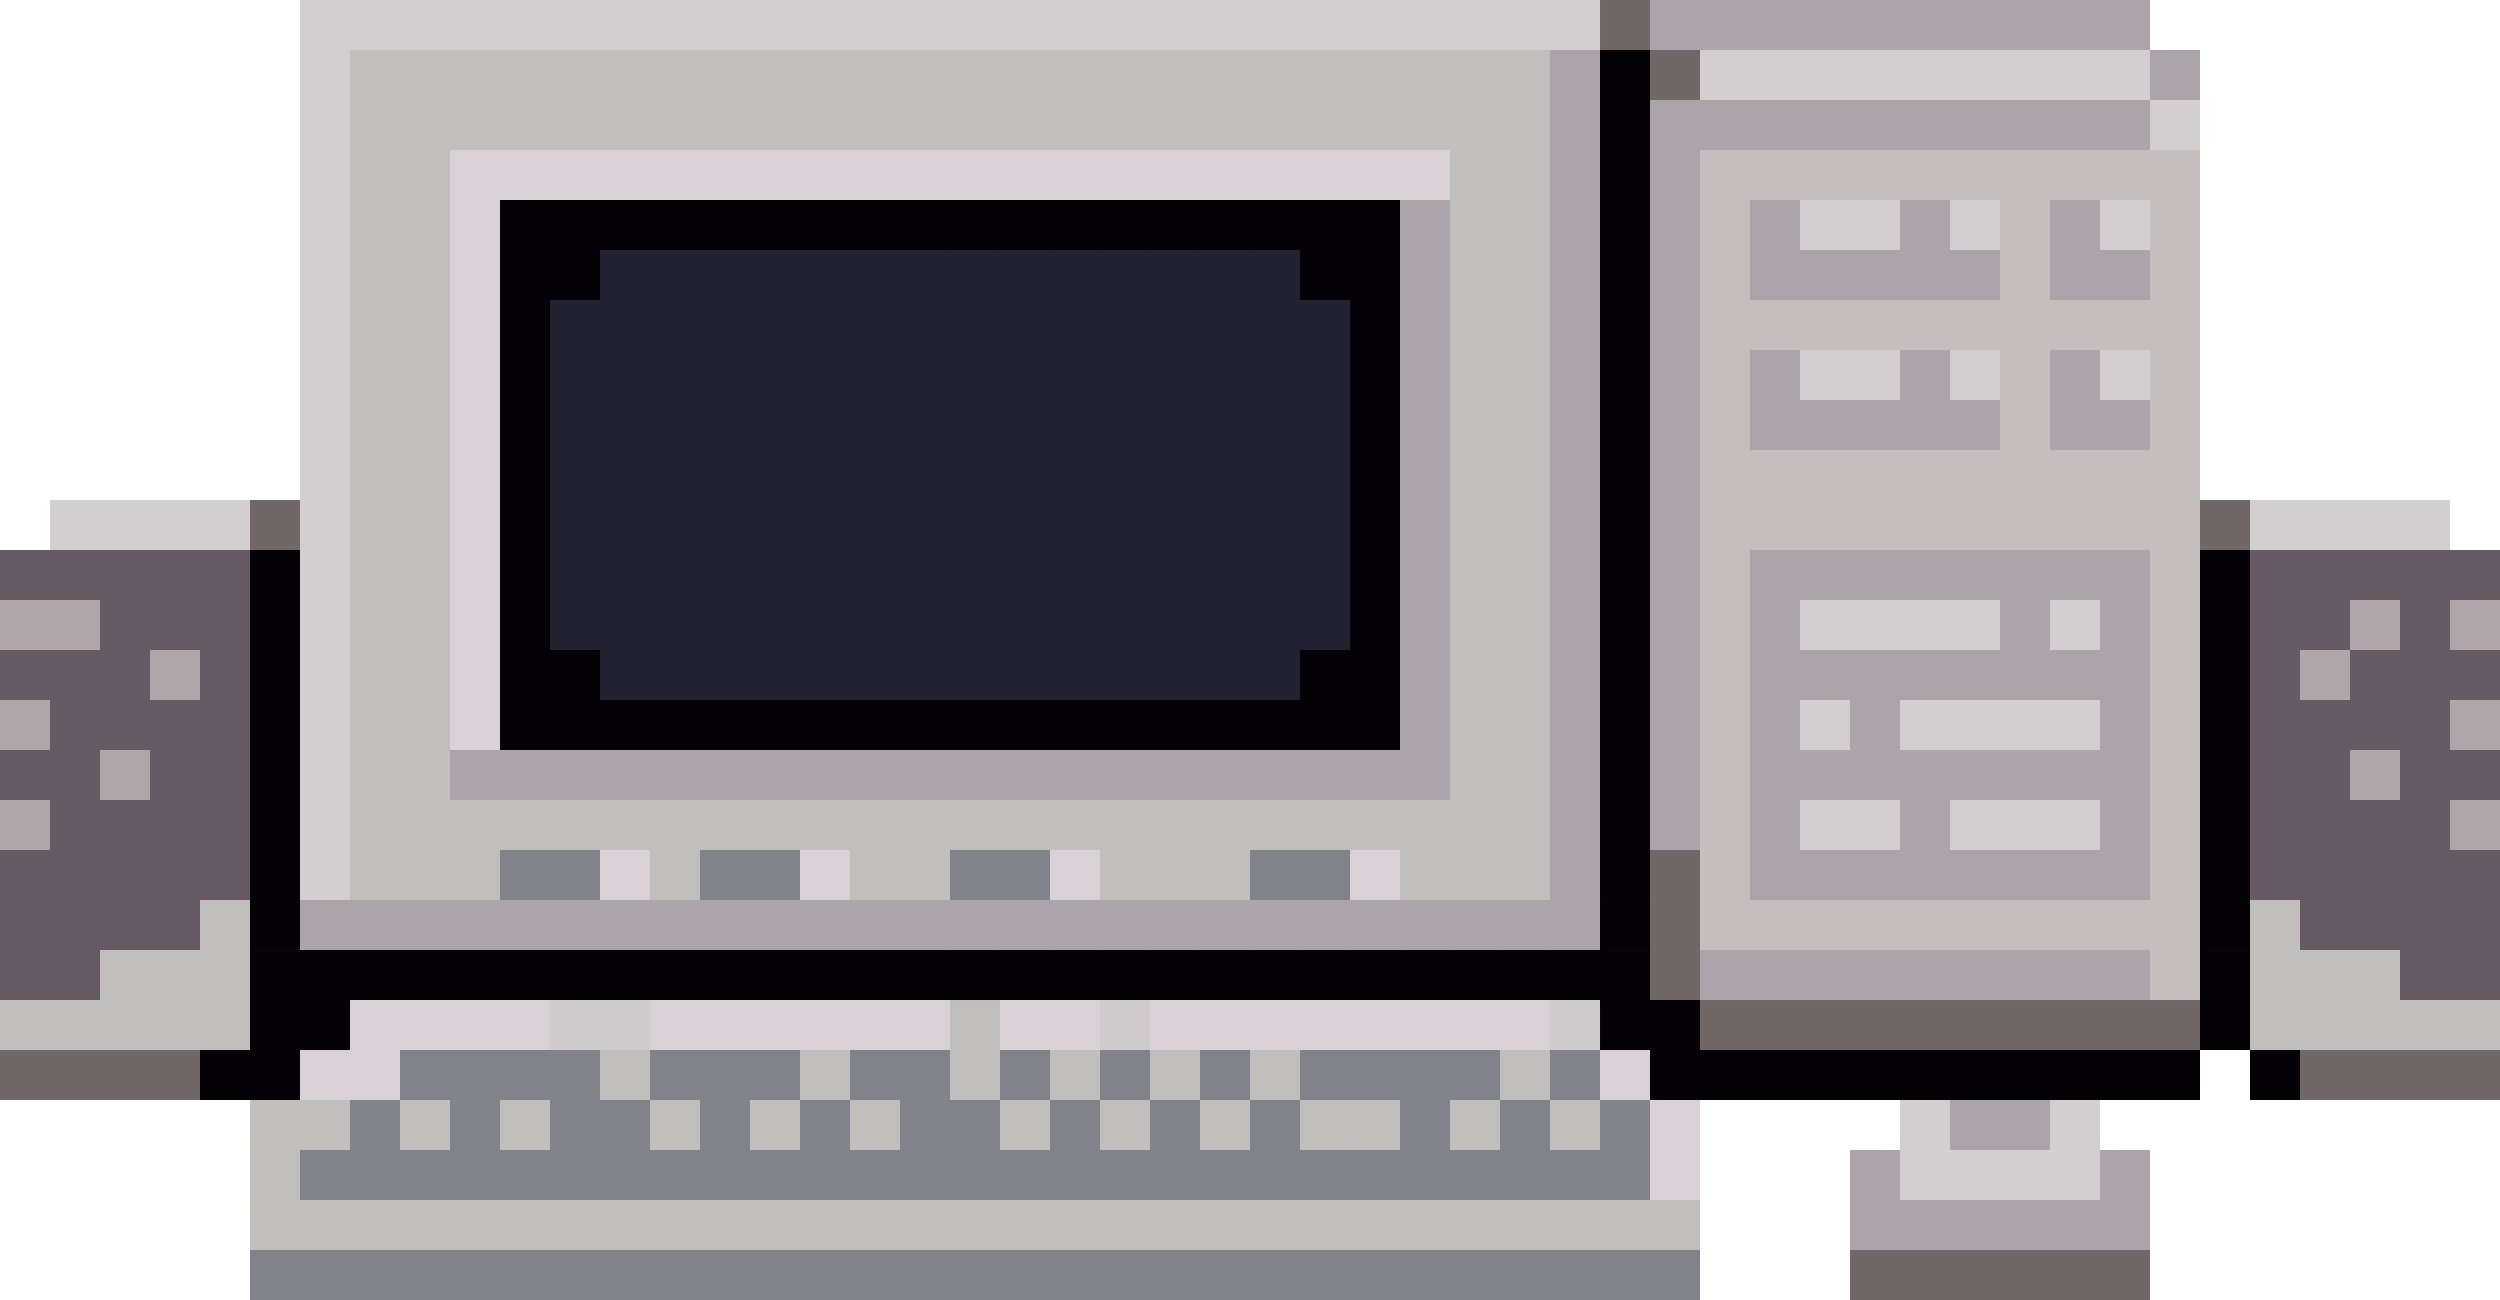 <svg xmlns="http://www.w3.org/2000/svg" viewBox="0 0 1486.01 772.73"><defs><style>.cls-1{fill:#716767;}.cls-2{fill:#c0bfbe;}.cls-3{fill:#675964;}.cls-4{fill:#b0a5a9;}.cls-5{fill:#d3cfd0;}.cls-6{fill:#050207;}.cls-7{fill:#c4bebe;}.cls-8{fill:#aca4ab;}.cls-9{fill:#82828a;}.cls-10{fill:#dad1d6;}.cls-11{fill:#cfcacc;}.cls-12{fill:#222131;}</style></defs><g id="圖層_2" data-name="圖層 2"><g id="已展開的檔案"><rect class="cls-1" x="1456.29" y="624.13" width="29.72" height="29.72"/><rect class="cls-2" x="1456.29" y="594.41" width="29.72" height="29.72"/><rect class="cls-3" x="1456.29" y="564.69" width="29.72" height="29.72"/><rect class="cls-3" x="1456.29" y="534.97" width="29.72" height="29.72"/><rect class="cls-3" x="1456.29" y="505.24" width="29.72" height="29.73"/><rect class="cls-4" x="1456.29" y="475.52" width="29.72" height="29.72"/><rect class="cls-3" x="1456.29" y="445.8" width="29.72" height="29.72"/><rect class="cls-4" x="1456.29" y="416.08" width="29.72" height="29.72"/><rect class="cls-3" x="1456.29" y="386.36" width="29.72" height="29.72"/><rect class="cls-4" x="1456.29" y="356.64" width="29.72" height="29.72"/><rect class="cls-3" x="1456.29" y="326.92" width="29.72" height="29.72"/><rect class="cls-1" x="1426.57" y="624.13" width="29.72" height="29.72"/><rect class="cls-2" x="1426.57" y="594.41" width="29.72" height="29.72"/><rect class="cls-3" x="1426.57" y="564.69" width="29.72" height="29.72"/><rect class="cls-3" x="1426.57" y="534.97" width="29.72" height="29.72"/><rect class="cls-3" x="1426.57" y="505.24" width="29.72" height="29.73"/><rect class="cls-3" x="1426.57" y="475.52" width="29.72" height="29.72"/><rect class="cls-3" x="1426.57" y="445.8" width="29.72" height="29.72"/><rect class="cls-3" x="1426.57" y="416.08" width="29.72" height="29.72"/><rect class="cls-3" x="1426.57" y="386.36" width="29.72" height="29.72"/><rect class="cls-3" x="1426.57" y="356.64" width="29.72" height="29.72"/><rect class="cls-3" x="1426.57" y="326.92" width="29.72" height="29.72"/><rect class="cls-5" x="1426.57" y="297.2" width="29.72" height="29.72"/><rect class="cls-1" x="1396.85" y="624.13" width="29.72" height="29.72"/><rect class="cls-2" x="1396.85" y="594.41" width="29.72" height="29.72"/><rect class="cls-2" x="1396.85" y="564.69" width="29.72" height="29.72"/><rect class="cls-3" x="1396.85" y="534.97" width="29.72" height="29.72"/><rect class="cls-3" x="1396.85" y="505.24" width="29.72" height="29.73"/><rect class="cls-3" x="1396.85" y="475.52" width="29.72" height="29.72"/><rect class="cls-4" x="1396.85" y="445.8" width="29.72" height="29.72"/><rect class="cls-3" x="1396.85" y="416.08" width="29.72" height="29.72"/><rect class="cls-3" x="1396.85" y="386.36" width="29.72" height="29.72"/><rect class="cls-4" x="1396.85" y="356.64" width="29.72" height="29.72"/><rect class="cls-3" x="1396.85" y="326.92" width="29.72" height="29.72"/><rect class="cls-5" x="1396.85" y="297.2" width="29.72" height="29.72"/><rect class="cls-1" x="1367.13" y="624.13" width="29.72" height="29.72"/><rect class="cls-2" x="1367.13" y="594.41" width="29.72" height="29.72"/><rect class="cls-2" x="1367.13" y="564.69" width="29.72" height="29.72"/><rect class="cls-3" x="1367.13" y="534.97" width="29.72" height="29.72"/><rect class="cls-3" x="1367.13" y="505.24" width="29.72" height="29.73"/><rect class="cls-3" x="1367.13" y="475.52" width="29.72" height="29.72"/><rect class="cls-3" x="1367.13" y="445.8" width="29.72" height="29.72"/><rect class="cls-3" x="1367.13" y="416.08" width="29.72" height="29.72"/><rect class="cls-4" x="1367.13" y="386.36" width="29.72" height="29.72"/><rect class="cls-3" x="1367.13" y="356.64" width="29.72" height="29.72"/><rect class="cls-3" x="1367.13" y="326.92" width="29.72" height="29.72"/><rect class="cls-5" x="1367.13" y="297.2" width="29.72" height="29.72"/><rect class="cls-6" x="1337.41" y="624.13" width="29.72" height="29.72"/><rect class="cls-2" x="1337.41" y="594.41" width="29.72" height="29.72"/><rect class="cls-2" x="1337.41" y="564.69" width="29.72" height="29.72"/><rect class="cls-2" x="1337.41" y="534.97" width="29.72" height="29.72"/><rect class="cls-3" x="1337.41" y="505.24" width="29.72" height="29.73"/><rect class="cls-3" x="1337.41" y="475.52" width="29.72" height="29.72"/><rect class="cls-3" x="1337.41" y="445.8" width="29.72" height="29.72"/><rect class="cls-3" x="1337.41" y="416.08" width="29.72" height="29.72"/><rect class="cls-3" x="1337.41" y="386.36" width="29.72" height="29.72"/><rect class="cls-3" x="1337.41" y="356.64" width="29.72" height="29.72"/><rect class="cls-3" x="1337.41" y="326.92" width="29.72" height="29.72"/><rect class="cls-5" x="1337.41" y="297.2" width="29.72" height="29.72"/><rect class="cls-6" x="1307.69" y="594.41" width="29.72" height="29.72"/><rect class="cls-6" x="1307.69" y="564.69" width="29.72" height="29.72"/><rect class="cls-6" x="1307.69" y="534.97" width="29.72" height="29.72"/><rect class="cls-6" x="1307.69" y="505.24" width="29.72" height="29.73"/><rect class="cls-6" x="1307.69" y="475.52" width="29.72" height="29.72"/><rect class="cls-6" x="1307.69" y="445.8" width="29.72" height="29.72"/><rect class="cls-6" x="1307.69" y="416.08" width="29.72" height="29.72"/><rect class="cls-6" x="1307.69" y="386.36" width="29.72" height="29.72"/><rect class="cls-6" x="1307.69" y="356.64" width="29.72" height="29.72"/><rect class="cls-6" x="1307.69" y="326.92" width="29.72" height="29.72"/><rect class="cls-1" x="1307.69" y="297.2" width="29.72" height="29.72"/><rect class="cls-6" x="1277.97" y="624.13" width="29.72" height="29.72"/><rect class="cls-1" x="1277.97" y="594.41" width="29.72" height="29.72"/><rect class="cls-7" x="1277.97" y="564.69" width="29.72" height="29.72"/><rect class="cls-7" x="1277.97" y="534.97" width="29.72" height="29.72"/><rect class="cls-7" x="1277.97" y="505.24" width="29.72" height="29.73"/><rect class="cls-7" x="1277.97" y="475.52" width="29.72" height="29.72"/><rect class="cls-7" x="1277.97" y="445.8" width="29.72" height="29.72"/><rect class="cls-7" x="1277.97" y="416.08" width="29.72" height="29.72"/><rect class="cls-7" x="1277.97" y="386.36" width="29.72" height="29.72"/><rect class="cls-7" x="1277.97" y="356.64" width="29.72" height="29.72"/><rect class="cls-7" x="1277.97" y="326.92" width="29.72" height="29.72"/><rect class="cls-7" x="1277.97" y="297.2" width="29.72" height="29.72"/><rect class="cls-7" x="1277.97" y="267.48" width="29.72" height="29.72"/><rect class="cls-7" x="1277.97" y="237.76" width="29.72" height="29.72"/><rect class="cls-7" x="1277.97" y="208.04" width="29.72" height="29.72"/><rect class="cls-7" x="1277.97" y="178.32" width="29.72" height="29.72"/><rect class="cls-7" x="1277.97" y="148.6" width="29.72" height="29.72"/><rect class="cls-7" x="1277.97" y="118.88" width="29.72" height="29.72"/><rect class="cls-7" x="1277.97" y="89.16" width="29.72" height="29.72"/><rect class="cls-5" x="1277.97" y="59.44" width="29.72" height="29.72"/><rect class="cls-8" x="1277.97" y="29.72" width="29.72" height="29.72"/><rect class="cls-1" x="1248.25" y="743.01" width="29.72" height="29.72"/><rect class="cls-8" x="1248.25" y="713.29" width="29.72" height="29.72"/><rect class="cls-8" x="1248.25" y="683.57" width="29.72" height="29.72"/><rect class="cls-6" x="1248.25" y="624.13" width="29.72" height="29.72"/><rect class="cls-1" x="1248.25" y="594.41" width="29.72" height="29.72"/><rect class="cls-8" x="1248.25" y="564.69" width="29.72" height="29.72"/><rect class="cls-7" x="1248.25" y="534.97" width="29.72" height="29.72"/><rect class="cls-8" x="1248.25" y="505.24" width="29.72" height="29.73"/><rect class="cls-8" x="1248.25" y="475.52" width="29.72" height="29.72"/><rect class="cls-8" x="1248.25" y="445.8" width="29.72" height="29.72"/><rect class="cls-8" x="1248.25" y="416.08" width="29.72" height="29.72"/><rect class="cls-8" x="1248.25" y="386.36" width="29.72" height="29.72"/><rect class="cls-8" x="1248.25" y="356.64" width="29.72" height="29.72"/><rect class="cls-8" x="1248.25" y="326.92" width="29.72" height="29.72"/><rect class="cls-7" x="1248.25" y="297.2" width="29.72" height="29.72"/><rect class="cls-7" x="1248.25" y="267.48" width="29.72" height="29.72"/><rect class="cls-8" x="1248.25" y="237.76" width="29.72" height="29.72"/><rect class="cls-5" x="1248.25" y="208.04" width="29.72" height="29.72"/><rect class="cls-7" x="1248.25" y="178.32" width="29.72" height="29.72"/><rect class="cls-8" x="1248.25" y="148.6" width="29.72" height="29.72"/><rect class="cls-5" x="1248.25" y="118.88" width="29.72" height="29.72"/><rect class="cls-7" x="1248.25" y="89.16" width="29.72" height="29.72"/><rect class="cls-8" x="1248.25" y="59.44" width="29.72" height="29.72"/><rect class="cls-5" x="1248.25" y="29.72" width="29.72" height="29.72"/><rect class="cls-8" x="1248.25" width="29.72" height="29.72"/><rect class="cls-1" x="1218.53" y="743.01" width="29.72" height="29.72"/><rect class="cls-8" x="1218.53" y="713.29" width="29.72" height="29.72"/><rect class="cls-5" x="1218.53" y="683.57" width="29.72" height="29.72"/><rect class="cls-5" x="1218.53" y="653.85" width="29.72" height="29.72"/><rect class="cls-6" x="1218.53" y="624.13" width="29.72" height="29.72"/><rect class="cls-1" x="1218.53" y="594.41" width="29.72" height="29.72"/><rect class="cls-8" x="1218.53" y="564.69" width="29.72" height="29.72"/><rect class="cls-7" x="1218.53" y="534.97" width="29.72" height="29.72"/><rect class="cls-8" x="1218.53" y="505.24" width="29.72" height="29.73"/><rect class="cls-5" x="1218.53" y="475.52" width="29.72" height="29.72"/><rect class="cls-8" x="1218.53" y="445.8" width="29.72" height="29.72"/><rect class="cls-5" x="1218.53" y="416.08" width="29.72" height="29.72"/><rect class="cls-8" x="1218.53" y="386.36" width="29.72" height="29.72"/><rect class="cls-5" x="1218.53" y="356.64" width="29.72" height="29.72"/><rect class="cls-8" x="1218.53" y="326.92" width="29.72" height="29.72"/><rect class="cls-7" x="1218.53" y="297.2" width="29.72" height="29.72"/><rect class="cls-7" x="1218.53" y="267.48" width="29.72" height="29.72"/><rect class="cls-8" x="1218.53" y="237.76" width="29.72" height="29.72"/><rect class="cls-8" x="1218.53" y="208.04" width="29.72" height="29.72"/><rect class="cls-7" x="1218.53" y="178.32" width="29.72" height="29.72"/><rect class="cls-8" x="1218.53" y="148.6" width="29.72" height="29.72"/><rect class="cls-8" x="1218.53" y="118.88" width="29.72" height="29.72"/><rect class="cls-7" x="1218.53" y="89.16" width="29.72" height="29.72"/><rect class="cls-8" x="1218.53" y="59.44" width="29.72" height="29.72"/><rect class="cls-5" x="1218.53" y="29.72" width="29.72" height="29.72"/><rect class="cls-8" x="1218.53" width="29.72" height="29.72"/><rect class="cls-1" x="1188.81" y="743.01" width="29.72" height="29.72"/><rect class="cls-8" x="1188.81" y="713.29" width="29.72" height="29.72"/><rect class="cls-5" x="1188.81" y="683.57" width="29.72" height="29.72"/><rect class="cls-8" x="1188.81" y="653.85" width="29.72" height="29.72"/><rect class="cls-6" x="1188.81" y="624.13" width="29.72" height="29.72"/><rect class="cls-1" x="1188.81" y="594.41" width="29.72" height="29.72"/><rect class="cls-8" x="1188.81" y="564.69" width="29.72" height="29.72"/><rect class="cls-7" x="1188.81" y="534.97" width="29.72" height="29.72"/><rect class="cls-8" x="1188.81" y="505.24" width="29.72" height="29.73"/><rect class="cls-5" x="1188.81" y="475.52" width="29.72" height="29.72"/><rect class="cls-8" x="1188.81" y="445.8" width="29.72" height="29.72"/><rect class="cls-5" x="1188.81" y="416.08" width="29.72" height="29.72"/><rect class="cls-8" x="1188.81" y="386.36" width="29.72" height="29.72"/><rect class="cls-8" x="1188.81" y="356.64" width="29.72" height="29.72"/><rect class="cls-8" x="1188.81" y="326.92" width="29.72" height="29.72"/><rect class="cls-7" x="1188.81" y="297.2" width="29.72" height="29.72"/><rect class="cls-7" x="1188.81" y="267.48" width="29.72" height="29.72"/><rect class="cls-7" x="1188.81" y="237.76" width="29.72" height="29.72"/><rect class="cls-7" x="1188.81" y="208.04" width="29.72" height="29.72"/><rect class="cls-7" x="1188.81" y="178.32" width="29.72" height="29.72"/><rect class="cls-7" x="1188.81" y="148.6" width="29.72" height="29.72"/><rect class="cls-7" x="1188.81" y="118.88" width="29.72" height="29.72"/><rect class="cls-7" x="1188.81" y="89.16" width="29.72" height="29.72"/><rect class="cls-8" x="1188.81" y="59.44" width="29.72" height="29.72"/><rect class="cls-5" x="1188.81" y="29.72" width="29.72" height="29.72"/><rect class="cls-8" x="1188.81" width="29.72" height="29.72"/><rect class="cls-1" x="1159.09" y="743.01" width="29.72" height="29.72"/><rect class="cls-8" x="1159.09" y="713.29" width="29.72" height="29.72"/><rect class="cls-5" x="1159.09" y="683.57" width="29.72" height="29.72"/><rect class="cls-8" x="1159.09" y="653.85" width="29.72" height="29.72"/><rect class="cls-6" x="1159.09" y="624.13" width="29.72" height="29.72"/><rect class="cls-1" x="1159.09" y="594.41" width="29.72" height="29.72"/><rect class="cls-8" x="1159.09" y="564.69" width="29.72" height="29.72"/><rect class="cls-7" x="1159.09" y="534.97" width="29.72" height="29.72"/><rect class="cls-8" x="1159.09" y="505.24" width="29.72" height="29.73"/><rect class="cls-5" x="1159.09" y="475.52" width="29.72" height="29.72"/><rect class="cls-8" x="1159.09" y="445.8" width="29.72" height="29.72"/><rect class="cls-5" x="1159.09" y="416.08" width="29.72" height="29.72"/><rect class="cls-8" x="1159.09" y="386.36" width="29.72" height="29.72"/><rect class="cls-5" x="1159.09" y="356.64" width="29.72" height="29.72"/><rect class="cls-8" x="1159.09" y="326.92" width="29.72" height="29.72"/><rect class="cls-7" x="1159.09" y="297.2" width="29.72" height="29.72"/><rect class="cls-7" x="1159.09" y="267.48" width="29.72" height="29.72"/><rect class="cls-8" x="1159.09" y="237.76" width="29.72" height="29.72"/><rect class="cls-5" x="1159.09" y="208.04" width="29.72" height="29.72"/><rect class="cls-7" x="1159.09" y="178.32" width="29.72" height="29.72"/><rect class="cls-8" x="1159.09" y="148.6" width="29.72" height="29.72"/><rect class="cls-5" x="1159.09" y="118.88" width="29.72" height="29.72"/><rect class="cls-7" x="1159.09" y="89.16" width="29.72" height="29.72"/><rect class="cls-8" x="1159.09" y="59.44" width="29.72" height="29.72"/><rect class="cls-5" x="1159.09" y="29.72" width="29.72" height="29.72"/><rect class="cls-8" x="1159.09" width="29.72" height="29.72"/><rect class="cls-1" x="1129.37" y="743.01" width="29.72" height="29.72"/><rect class="cls-8" x="1129.37" y="713.29" width="29.72" height="29.72"/><rect class="cls-5" x="1129.37" y="683.57" width="29.72" height="29.72"/><rect class="cls-5" x="1129.37" y="653.85" width="29.72" height="29.72"/><rect class="cls-6" x="1129.37" y="624.13" width="29.72" height="29.72"/><rect class="cls-1" x="1129.37" y="594.41" width="29.72" height="29.72"/><rect class="cls-8" x="1129.37" y="564.69" width="29.72" height="29.72"/><rect class="cls-7" x="1129.37" y="534.97" width="29.72" height="29.72"/><rect class="cls-8" x="1129.37" y="505.24" width="29.72" height="29.73"/><rect class="cls-8" x="1129.37" y="475.52" width="29.72" height="29.72"/><rect class="cls-8" x="1129.37" y="445.8" width="29.72" height="29.72"/><rect class="cls-5" x="1129.37" y="416.08" width="29.72" height="29.72"/><rect class="cls-8" x="1129.37" y="386.36" width="29.72" height="29.72"/><rect class="cls-5" x="1129.37" y="356.64" width="29.72" height="29.72"/><rect class="cls-8" x="1129.37" y="326.92" width="29.72" height="29.72"/><rect class="cls-7" x="1129.37" y="297.2" width="29.72" height="29.72"/><rect class="cls-7" x="1129.37" y="267.48" width="29.72" height="29.72"/><rect class="cls-8" x="1129.37" y="237.76" width="29.72" height="29.72"/><rect class="cls-8" x="1129.37" y="208.04" width="29.72" height="29.72"/><rect class="cls-7" x="1129.37" y="178.32" width="29.72" height="29.72"/><rect class="cls-8" x="1129.37" y="148.6" width="29.72" height="29.72"/><rect class="cls-8" x="1129.37" y="118.88" width="29.72" height="29.72"/><rect class="cls-7" x="1129.37" y="89.16" width="29.72" height="29.72"/><rect class="cls-8" x="1129.37" y="59.44" width="29.72" height="29.72"/><rect class="cls-5" x="1129.37" y="29.72" width="29.72" height="29.72"/><rect class="cls-8" x="1129.37" width="29.72" height="29.72"/><rect class="cls-1" x="1099.65" y="743.01" width="29.72" height="29.72"/><rect class="cls-8" x="1099.65" y="713.29" width="29.72" height="29.72"/><rect class="cls-8" x="1099.65" y="683.57" width="29.72" height="29.72"/><rect class="cls-6" x="1099.65" y="624.13" width="29.72" height="29.72"/><rect class="cls-1" x="1099.65" y="594.41" width="29.72" height="29.72"/><rect class="cls-8" x="1099.65" y="564.69" width="29.72" height="29.72"/><rect class="cls-7" x="1099.65" y="534.97" width="29.72" height="29.72"/><rect class="cls-8" x="1099.65" y="505.24" width="29.72" height="29.73"/><rect class="cls-5" x="1099.65" y="475.52" width="29.72" height="29.72"/><rect class="cls-8" x="1099.65" y="445.8" width="29.72" height="29.72"/><rect class="cls-8" x="1099.65" y="416.08" width="29.72" height="29.72"/><rect class="cls-8" x="1099.65" y="386.36" width="29.72" height="29.72"/><rect class="cls-5" x="1099.65" y="356.64" width="29.72" height="29.72"/><rect class="cls-8" x="1099.65" y="326.92" width="29.72" height="29.72"/><rect class="cls-7" x="1099.65" y="297.2" width="29.72" height="29.72"/><rect class="cls-7" x="1099.65" y="267.48" width="29.72" height="29.72"/><rect class="cls-8" x="1099.65" y="237.76" width="29.72" height="29.72"/><rect class="cls-5" x="1099.65" y="208.04" width="29.72" height="29.72"/><rect class="cls-7" x="1099.65" y="178.32" width="29.72" height="29.72"/><rect class="cls-8" x="1099.65" y="148.6" width="29.72" height="29.72"/><rect class="cls-5" x="1099.65" y="118.88" width="29.72" height="29.72"/><rect class="cls-7" x="1099.65" y="89.16" width="29.72" height="29.72"/><rect class="cls-8" x="1099.65" y="59.44" width="29.72" height="29.72"/><rect class="cls-5" x="1099.65" y="29.72" width="29.72" height="29.72"/><rect class="cls-8" x="1099.65" width="29.72" height="29.72"/><rect class="cls-6" x="1069.93" y="624.13" width="29.72" height="29.72"/><rect class="cls-1" x="1069.93" y="594.41" width="29.72" height="29.72"/><rect class="cls-8" x="1069.93" y="564.69" width="29.72" height="29.72"/><rect class="cls-7" x="1069.93" y="534.97" width="29.72" height="29.72"/><rect class="cls-8" x="1069.93" y="505.24" width="29.72" height="29.73"/><rect class="cls-5" x="1069.93" y="475.52" width="29.72" height="29.72"/><rect class="cls-8" x="1069.93" y="445.8" width="29.72" height="29.72"/><rect class="cls-5" x="1069.93" y="416.08" width="29.72" height="29.72"/><rect class="cls-8" x="1069.93" y="386.36" width="29.72" height="29.72"/><rect class="cls-5" x="1069.93" y="356.64" width="29.72" height="29.72"/><rect class="cls-8" x="1069.93" y="326.92" width="29.72" height="29.72"/><rect class="cls-7" x="1069.93" y="297.2" width="29.72" height="29.72"/><rect class="cls-7" x="1069.93" y="267.48" width="29.72" height="29.72"/><rect class="cls-8" x="1069.93" y="237.76" width="29.72" height="29.72"/><rect class="cls-5" x="1069.93" y="208.04" width="29.72" height="29.72"/><rect class="cls-7" x="1069.93" y="178.32" width="29.72" height="29.72"/><rect class="cls-8" x="1069.93" y="148.6" width="29.72" height="29.72"/><rect class="cls-5" x="1069.93" y="118.88" width="29.72" height="29.72"/><rect class="cls-7" x="1069.93" y="89.16" width="29.72" height="29.72"/><rect class="cls-8" x="1069.93" y="59.44" width="29.72" height="29.72"/><rect class="cls-5" x="1069.93" y="29.72" width="29.72" height="29.72"/><rect class="cls-8" x="1069.93" width="29.72" height="29.72"/><rect class="cls-6" x="1040.21" y="624.13" width="29.72" height="29.72"/><rect class="cls-1" x="1040.21" y="594.41" width="29.72" height="29.72"/><rect class="cls-8" x="1040.21" y="564.69" width="29.72" height="29.72"/><rect class="cls-7" x="1040.21" y="534.97" width="29.72" height="29.72"/><rect class="cls-8" x="1040.21" y="505.24" width="29.72" height="29.73"/><rect class="cls-8" x="1040.21" y="475.52" width="29.72" height="29.72"/><rect class="cls-8" x="1040.21" y="445.8" width="29.72" height="29.72"/><rect class="cls-8" x="1040.21" y="416.08" width="29.72" height="29.72"/><rect class="cls-8" x="1040.21" y="386.36" width="29.72" height="29.72"/><rect class="cls-8" x="1040.21" y="356.64" width="29.72" height="29.72"/><rect class="cls-8" x="1040.21" y="326.92" width="29.72" height="29.72"/><rect class="cls-7" x="1040.21" y="297.2" width="29.72" height="29.72"/><rect class="cls-7" x="1040.21" y="267.48" width="29.72" height="29.72"/><rect class="cls-8" x="1040.21" y="237.76" width="29.72" height="29.72"/><rect class="cls-8" x="1040.21" y="208.04" width="29.72" height="29.72"/><rect class="cls-7" x="1040.21" y="178.32" width="29.72" height="29.72"/><rect class="cls-8" x="1040.21" y="148.6" width="29.72" height="29.72"/><rect class="cls-8" x="1040.21" y="118.88" width="29.72" height="29.72"/><rect class="cls-7" x="1040.21" y="89.16" width="29.72" height="29.72"/><rect class="cls-8" x="1040.21" y="59.44" width="29.72" height="29.72"/><rect class="cls-5" x="1040.21" y="29.72" width="29.72" height="29.72"/><rect class="cls-8" x="1040.21" width="29.72" height="29.72"/><rect class="cls-6" x="1010.49" y="624.13" width="29.72" height="29.72"/><rect class="cls-1" x="1010.49" y="594.41" width="29.72" height="29.72"/><rect class="cls-8" x="1010.49" y="564.69" width="29.72" height="29.72"/><rect class="cls-7" x="1010.49" y="534.97" width="29.72" height="29.72"/><rect class="cls-7" x="1010.49" y="505.24" width="29.72" height="29.73"/><rect class="cls-7" x="1010.49" y="475.52" width="29.72" height="29.72"/><rect class="cls-7" x="1010.49" y="445.8" width="29.72" height="29.72"/><rect class="cls-7" x="1010.49" y="416.08" width="29.72" height="29.72"/><rect class="cls-7" x="1010.49" y="386.36" width="29.72" height="29.72"/><rect class="cls-7" x="1010.49" y="356.64" width="29.72" height="29.72"/><rect class="cls-7" x="1010.49" y="326.92" width="29.72" height="29.72"/><rect class="cls-7" x="1010.49" y="297.2" width="29.72" height="29.72"/><rect class="cls-7" x="1010.49" y="267.48" width="29.72" height="29.72"/><rect class="cls-7" x="1010.49" y="237.76" width="29.72" height="29.72"/><rect class="cls-7" x="1010.49" y="208.04" width="29.72" height="29.72"/><rect class="cls-7" x="1010.49" y="178.32" width="29.72" height="29.72"/><rect class="cls-7" x="1010.49" y="148.6" width="29.72" height="29.72"/><rect class="cls-7" x="1010.49" y="118.88" width="29.72" height="29.72"/><rect class="cls-7" x="1010.49" y="89.16" width="29.72" height="29.72"/><rect class="cls-8" x="1010.49" y="59.44" width="29.72" height="29.72"/><rect class="cls-5" x="1010.49" y="29.72" width="29.72" height="29.72"/><rect class="cls-8" x="1010.49" width="29.72" height="29.72"/><rect class="cls-9" x="980.77" y="743.01" width="29.72" height="29.72"/><rect class="cls-2" x="980.77" y="713.29" width="29.72" height="29.72"/><rect class="cls-10" x="980.77" y="683.57" width="29.72" height="29.72"/><rect class="cls-10" x="980.77" y="653.85" width="29.72" height="29.72"/><rect class="cls-6" x="980.77" y="624.13" width="29.72" height="29.72"/><rect class="cls-6" x="980.77" y="594.41" width="29.72" height="29.72"/><rect class="cls-1" x="980.77" y="564.69" width="29.72" height="29.72"/><rect class="cls-1" x="980.77" y="534.97" width="29.72" height="29.72"/><rect class="cls-1" x="980.77" y="505.24" width="29.72" height="29.73"/><rect class="cls-8" x="980.77" y="475.52" width="29.72" height="29.72"/><rect class="cls-8" x="980.77" y="445.8" width="29.72" height="29.72"/><rect class="cls-8" x="980.77" y="416.08" width="29.72" height="29.72"/><rect class="cls-8" x="980.77" y="386.36" width="29.72" height="29.72"/><rect class="cls-8" x="980.77" y="356.64" width="29.72" height="29.72"/><rect class="cls-8" x="980.77" y="326.92" width="29.72" height="29.72"/><rect class="cls-8" x="980.77" y="297.2" width="29.72" height="29.72"/><rect class="cls-8" x="980.77" y="267.48" width="29.72" height="29.72"/><rect class="cls-8" x="980.77" y="237.76" width="29.72" height="29.72"/><rect class="cls-8" x="980.77" y="208.04" width="29.72" height="29.72"/><rect class="cls-8" x="980.77" y="178.32" width="29.72" height="29.72"/><rect class="cls-8" x="980.77" y="148.6" width="29.72" height="29.72"/><rect class="cls-8" x="980.77" y="118.88" width="29.72" height="29.72"/><rect class="cls-8" x="980.77" y="89.16" width="29.72" height="29.72"/><rect class="cls-8" x="980.77" y="59.44" width="29.72" height="29.72"/><rect class="cls-1" x="980.77" y="29.72" width="29.72" height="29.72"/><rect class="cls-8" x="980.77" width="29.72" height="29.72"/><rect class="cls-9" x="951.05" y="743.01" width="29.72" height="29.72"/><rect class="cls-2" x="951.05" y="713.29" width="29.72" height="29.72"/><rect class="cls-9" x="951.05" y="683.57" width="29.72" height="29.72"/><rect class="cls-9" x="951.05" y="653.85" width="29.72" height="29.72"/><rect class="cls-10" x="951.05" y="624.13" width="29.72" height="29.72"/><rect class="cls-6" x="951.05" y="594.41" width="29.72" height="29.72"/><rect class="cls-6" x="951.05" y="564.69" width="29.72" height="29.72"/><rect class="cls-6" x="951.05" y="534.97" width="29.72" height="29.72"/><rect class="cls-6" x="951.05" y="505.24" width="29.72" height="29.73"/><rect class="cls-6" x="951.05" y="475.52" width="29.72" height="29.72"/><rect class="cls-6" x="951.05" y="445.8" width="29.72" height="29.72"/><rect class="cls-6" x="951.05" y="416.08" width="29.72" height="29.72"/><rect class="cls-6" x="951.05" y="386.36" width="29.72" height="29.72"/><rect class="cls-6" x="951.05" y="356.64" width="29.72" height="29.72"/><rect class="cls-6" x="951.05" y="326.92" width="29.72" height="29.72"/><rect class="cls-6" x="951.05" y="297.2" width="29.72" height="29.72"/><rect class="cls-6" x="951.05" y="267.48" width="29.72" height="29.72"/><rect class="cls-6" x="951.05" y="237.76" width="29.72" height="29.72"/><rect class="cls-6" x="951.05" y="208.04" width="29.72" height="29.72"/><rect class="cls-6" x="951.05" y="178.32" width="29.72" height="29.72"/><rect class="cls-6" x="951.05" y="148.6" width="29.72" height="29.72"/><rect class="cls-6" x="951.05" y="118.88" width="29.72" height="29.72"/><rect class="cls-6" x="951.05" y="89.16" width="29.72" height="29.72"/><rect class="cls-6" x="951.05" y="59.44" width="29.72" height="29.72"/><rect class="cls-6" x="951.05" y="29.72" width="29.72" height="29.72"/><rect class="cls-1" x="951.05" width="29.72" height="29.72"/><rect class="cls-9" x="921.33" y="743.01" width="29.72" height="29.72"/><rect class="cls-2" x="921.33" y="713.29" width="29.72" height="29.72"/><rect class="cls-9" x="921.33" y="683.57" width="29.72" height="29.72"/><rect class="cls-2" x="921.33" y="653.85" width="29.72" height="29.72"/><rect class="cls-9" x="921.33" y="624.13" width="29.72" height="29.72"/><rect class="cls-11" x="921.33" y="594.41" width="29.72" height="29.72"/><rect class="cls-6" x="921.33" y="564.69" width="29.72" height="29.72"/><rect class="cls-8" x="921.33" y="534.97" width="29.72" height="29.72"/><rect class="cls-8" x="921.33" y="505.24" width="29.72" height="29.73"/><rect class="cls-8" x="921.33" y="475.52" width="29.72" height="29.72"/><rect class="cls-8" x="921.33" y="445.8" width="29.72" height="29.72"/><rect class="cls-8" x="921.33" y="416.08" width="29.72" height="29.72"/><rect class="cls-8" x="921.33" y="386.36" width="29.72" height="29.72"/><rect class="cls-8" x="921.33" y="356.64" width="29.72" height="29.72"/><rect class="cls-8" x="921.33" y="326.92" width="29.72" height="29.72"/><rect class="cls-8" x="921.33" y="297.2" width="29.72" height="29.72"/><rect class="cls-8" x="921.33" y="267.48" width="29.72" height="29.72"/><rect class="cls-8" x="921.33" y="237.76" width="29.72" height="29.72"/><rect class="cls-8" x="921.33" y="208.04" width="29.72" height="29.72"/><rect class="cls-8" x="921.33" y="178.32" width="29.72" height="29.72"/><rect class="cls-8" x="921.33" y="148.6" width="29.72" height="29.72"/><rect class="cls-8" x="921.33" y="118.88" width="29.72" height="29.72"/><rect class="cls-8" x="921.33" y="89.16" width="29.72" height="29.72"/><rect class="cls-8" x="921.33" y="59.44" width="29.72" height="29.72"/><rect class="cls-8" x="921.33" y="29.72" width="29.72" height="29.72"/><rect class="cls-5" x="921.33" width="29.72" height="29.72"/><rect class="cls-9" x="891.61" y="743.01" width="29.72" height="29.72"/><rect class="cls-2" x="891.61" y="713.29" width="29.72" height="29.72"/><rect class="cls-9" x="891.61" y="683.57" width="29.72" height="29.72"/><rect class="cls-9" x="891.61" y="653.85" width="29.72" height="29.72"/><rect class="cls-2" x="891.61" y="624.13" width="29.72" height="29.72"/><rect class="cls-10" x="891.61" y="594.41" width="29.72" height="29.72"/><rect class="cls-6" x="891.61" y="564.69" width="29.72" height="29.72"/><rect class="cls-8" x="891.61" y="534.97" width="29.72" height="29.72"/><rect class="cls-2" x="891.61" y="505.24" width="29.72" height="29.73"/><rect class="cls-2" x="891.61" y="475.52" width="29.72" height="29.72"/><rect class="cls-2" x="891.61" y="445.8" width="29.72" height="29.72"/><rect class="cls-2" x="891.61" y="416.08" width="29.72" height="29.72"/><rect class="cls-2" x="891.61" y="386.36" width="29.72" height="29.72"/><rect class="cls-2" x="891.61" y="356.64" width="29.72" height="29.72"/><rect class="cls-2" x="891.61" y="326.92" width="29.72" height="29.72"/><rect class="cls-2" x="891.61" y="297.2" width="29.72" height="29.72"/><rect class="cls-2" x="891.61" y="267.48" width="29.72" height="29.72"/><rect class="cls-2" x="891.61" y="237.76" width="29.72" height="29.72"/><rect class="cls-2" x="891.61" y="208.04" width="29.72" height="29.72"/><rect class="cls-2" x="891.61" y="178.32" width="29.72" height="29.72"/><rect class="cls-2" x="891.61" y="148.6" width="29.72" height="29.72"/><rect class="cls-2" x="891.61" y="118.88" width="29.72" height="29.72"/><rect class="cls-2" x="891.61" y="89.16" width="29.72" height="29.72"/><rect class="cls-2" x="891.61" y="59.44" width="29.72" height="29.72"/><rect class="cls-2" x="891.61" y="29.72" width="29.72" height="29.72"/><rect class="cls-5" x="891.61" width="29.72" height="29.72"/><rect class="cls-9" x="861.89" y="743.01" width="29.72" height="29.72"/><rect class="cls-2" x="861.89" y="713.29" width="29.72" height="29.72"/><rect class="cls-9" x="861.89" y="683.57" width="29.72" height="29.72"/><rect class="cls-2" x="861.89" y="653.85" width="29.72" height="29.72"/><rect class="cls-9" x="861.89" y="624.13" width="29.72" height="29.72"/><rect class="cls-10" x="861.89" y="594.41" width="29.72" height="29.72"/><rect class="cls-6" x="861.89" y="564.69" width="29.72" height="29.72"/><rect class="cls-8" x="861.89" y="534.97" width="29.72" height="29.72"/><rect class="cls-2" x="861.89" y="505.24" width="29.72" height="29.73"/><rect class="cls-2" x="861.89" y="475.52" width="29.72" height="29.72"/><rect class="cls-2" x="861.89" y="445.8" width="29.72" height="29.72"/><rect class="cls-2" x="861.89" y="416.08" width="29.72" height="29.72"/><rect class="cls-2" x="861.89" y="386.36" width="29.72" height="29.72"/><rect class="cls-2" x="861.89" y="356.64" width="29.72" height="29.72"/><rect class="cls-2" x="861.89" y="326.92" width="29.72" height="29.72"/><rect class="cls-2" x="861.89" y="297.2" width="29.72" height="29.72"/><rect class="cls-2" x="861.89" y="267.48" width="29.72" height="29.72"/><rect class="cls-2" x="861.89" y="237.76" width="29.72" height="29.72"/><rect class="cls-2" x="861.89" y="208.04" width="29.72" height="29.72"/><rect class="cls-2" x="861.89" y="178.32" width="29.72" height="29.72"/><rect class="cls-2" x="861.89" y="148.6" width="29.72" height="29.72"/><rect class="cls-2" x="861.89" y="118.88" width="29.72" height="29.72"/><rect class="cls-2" x="861.89" y="89.16" width="29.72" height="29.72"/><rect class="cls-2" x="861.89" y="59.44" width="29.72" height="29.72"/><rect class="cls-2" x="861.89" y="29.72" width="29.72" height="29.72"/><rect class="cls-5" x="861.89" width="29.72" height="29.72"/><rect class="cls-9" x="832.17" y="743.01" width="29.72" height="29.72"/><rect class="cls-2" x="832.17" y="713.29" width="29.72" height="29.72"/><rect class="cls-9" x="832.17" y="683.57" width="29.72" height="29.72"/><rect class="cls-9" x="832.17" y="653.85" width="29.72" height="29.72"/><rect class="cls-9" x="832.17" y="624.13" width="29.72" height="29.72"/><rect class="cls-10" x="832.17" y="594.41" width="29.72" height="29.72"/><rect class="cls-6" x="832.17" y="564.69" width="29.72" height="29.72"/><rect class="cls-8" x="832.17" y="534.97" width="29.72" height="29.72"/><rect class="cls-2" x="832.17" y="505.24" width="29.72" height="29.73"/><rect class="cls-2" x="832.17" y="475.52" width="29.72" height="29.72"/><rect class="cls-8" x="832.17" y="445.8" width="29.72" height="29.72"/><rect class="cls-8" x="832.17" y="416.08" width="29.72" height="29.72"/><rect class="cls-8" x="832.17" y="386.36" width="29.72" height="29.72"/><rect class="cls-8" x="832.17" y="356.64" width="29.72" height="29.72"/><rect class="cls-8" x="832.17" y="326.92" width="29.72" height="29.72"/><rect class="cls-8" x="832.17" y="297.2" width="29.72" height="29.72"/><rect class="cls-8" x="832.17" y="267.48" width="29.72" height="29.72"/><rect class="cls-8" x="832.17" y="237.76" width="29.72" height="29.72"/><rect class="cls-8" x="832.17" y="208.04" width="29.72" height="29.72"/><rect class="cls-8" x="832.17" y="178.32" width="29.72" height="29.72"/><rect class="cls-8" x="832.17" y="148.6" width="29.72" height="29.72"/><rect class="cls-8" x="832.17" y="118.88" width="29.72" height="29.72"/><rect class="cls-10" x="832.17" y="89.16" width="29.72" height="29.72"/><rect class="cls-2" x="832.17" y="59.44" width="29.72" height="29.72"/><rect class="cls-2" x="832.17" y="29.72" width="29.72" height="29.72"/><rect class="cls-5" x="832.17" width="29.72" height="29.72"/><rect class="cls-9" x="802.45" y="743.01" width="29.72" height="29.72"/><rect class="cls-2" x="802.45" y="713.29" width="29.72" height="29.72"/><rect class="cls-9" x="802.45" y="683.57" width="29.72" height="29.72"/><rect class="cls-2" x="802.45" y="653.85" width="29.72" height="29.72"/><rect class="cls-9" x="802.45" y="624.13" width="29.72" height="29.72"/><rect class="cls-10" x="802.45" y="594.41" width="29.72" height="29.72"/><rect class="cls-6" x="802.45" y="564.69" width="29.72" height="29.72"/><rect class="cls-8" x="802.45" y="534.97" width="29.72" height="29.72"/><rect class="cls-10" x="802.45" y="505.24" width="29.72" height="29.73"/><rect class="cls-2" x="802.45" y="475.52" width="29.72" height="29.72"/><rect class="cls-8" x="802.45" y="445.8" width="29.72" height="29.72"/><rect class="cls-6" x="802.45" y="416.08" width="29.72" height="29.72"/><rect class="cls-6" x="802.45" y="386.36" width="29.72" height="29.72"/><rect class="cls-6" x="802.45" y="356.64" width="29.72" height="29.72"/><rect class="cls-6" x="802.45" y="326.92" width="29.72" height="29.72"/><rect class="cls-6" x="802.45" y="297.2" width="29.72" height="29.72"/><rect class="cls-6" x="802.45" y="267.48" width="29.72" height="29.72"/><rect class="cls-6" x="802.45" y="237.76" width="29.72" height="29.72"/><rect class="cls-6" x="802.45" y="208.04" width="29.72" height="29.72"/><rect class="cls-6" x="802.45" y="178.32" width="29.72" height="29.72"/><rect class="cls-6" x="802.45" y="148.6" width="29.72" height="29.72"/><rect class="cls-6" x="802.45" y="118.88" width="29.72" height="29.72"/><rect class="cls-10" x="802.45" y="89.16" width="29.72" height="29.72"/><rect class="cls-2" x="802.45" y="59.44" width="29.72" height="29.72"/><rect class="cls-2" x="802.45" y="29.72" width="29.72" height="29.72"/><rect class="cls-5" x="802.45" width="29.72" height="29.72"/><rect class="cls-9" x="772.73" y="743.01" width="29.72" height="29.72"/><rect class="cls-2" x="772.73" y="713.29" width="29.72" height="29.72"/><rect class="cls-9" x="772.73" y="683.57" width="29.72" height="29.72"/><rect class="cls-2" x="772.73" y="653.85" width="29.72" height="29.72"/><rect class="cls-9" x="772.73" y="624.13" width="29.72" height="29.72"/><rect class="cls-10" x="772.73" y="594.41" width="29.72" height="29.72"/><rect class="cls-6" x="772.73" y="564.69" width="29.72" height="29.72"/><rect class="cls-8" x="772.73" y="534.97" width="29.72" height="29.72"/><rect class="cls-9" x="772.73" y="505.24" width="29.72" height="29.73"/><rect class="cls-2" x="772.73" y="475.52" width="29.72" height="29.72"/><rect class="cls-8" x="772.73" y="445.8" width="29.72" height="29.72"/><rect class="cls-6" x="772.73" y="416.08" width="29.72" height="29.72"/><rect class="cls-6" x="772.73" y="386.36" width="29.72" height="29.72"/><rect class="cls-12" x="772.73" y="356.64" width="29.72" height="29.72"/><rect class="cls-12" x="772.73" y="326.92" width="29.72" height="29.72"/><rect class="cls-12" x="772.73" y="297.2" width="29.72" height="29.72"/><rect class="cls-12" x="772.73" y="267.48" width="29.72" height="29.72"/><rect class="cls-12" x="772.73" y="237.76" width="29.72" height="29.72"/><rect class="cls-12" x="772.73" y="208.04" width="29.72" height="29.72"/><rect class="cls-12" x="772.73" y="178.32" width="29.72" height="29.72"/><rect class="cls-6" x="772.73" y="148.6" width="29.72" height="29.72"/><rect class="cls-6" x="772.73" y="118.88" width="29.72" height="29.72"/><rect class="cls-10" x="772.73" y="89.16" width="29.72" height="29.72"/><rect class="cls-2" x="772.73" y="59.44" width="29.72" height="29.72"/><rect class="cls-2" x="772.73" y="29.72" width="29.72" height="29.72"/><rect class="cls-5" x="772.73" width="29.72" height="29.72"/><rect class="cls-9" x="743" y="743.01" width="29.73" height="29.72"/><rect class="cls-2" x="743" y="713.29" width="29.73" height="29.72"/><rect class="cls-9" x="743" y="683.57" width="29.73" height="29.72"/><rect class="cls-9" x="743" y="653.85" width="29.73" height="29.72"/><rect class="cls-2" x="743" y="624.13" width="29.73" height="29.72"/><rect class="cls-10" x="743" y="594.41" width="29.73" height="29.72"/><rect class="cls-6" x="743" y="564.69" width="29.73" height="29.72"/><rect class="cls-8" x="743" y="534.97" width="29.73" height="29.72"/><rect class="cls-9" x="743" y="505.24" width="29.73" height="29.73"/><rect class="cls-2" x="743" y="475.52" width="29.73" height="29.72"/><rect class="cls-8" x="743" y="445.8" width="29.73" height="29.72"/><rect class="cls-6" x="743" y="416.08" width="29.73" height="29.72"/><rect class="cls-12" x="743" y="386.36" width="29.73" height="29.72"/><rect class="cls-12" x="743" y="356.64" width="29.73" height="29.72"/><rect class="cls-12" x="743" y="326.92" width="29.73" height="29.72"/><rect class="cls-12" x="743" y="297.2" width="29.73" height="29.72"/><rect class="cls-12" x="743" y="267.48" width="29.73" height="29.72"/><rect class="cls-12" x="743" y="237.76" width="29.73" height="29.72"/><rect class="cls-12" x="743" y="208.04" width="29.73" height="29.72"/><rect class="cls-12" x="743" y="178.32" width="29.73" height="29.72"/><rect class="cls-12" x="743" y="148.6" width="29.73" height="29.72"/><rect class="cls-6" x="743" y="118.88" width="29.73" height="29.72"/><rect class="cls-10" x="743" y="89.16" width="29.73" height="29.72"/><rect class="cls-2" x="743" y="59.44" width="29.73" height="29.72"/><rect class="cls-2" x="743" y="29.72" width="29.73" height="29.72"/><rect class="cls-5" x="743" width="29.73" height="29.72"/><rect class="cls-9" x="713.28" y="743.01" width="29.72" height="29.72"/><rect class="cls-2" x="713.28" y="713.29" width="29.72" height="29.72"/><rect class="cls-9" x="713.28" y="683.57" width="29.72" height="29.72"/><rect class="cls-2" x="713.28" y="653.85" width="29.72" height="29.72"/><rect class="cls-9" x="713.28" y="624.13" width="29.72" height="29.72"/><rect class="cls-10" x="713.28" y="594.41" width="29.72" height="29.72"/><rect class="cls-6" x="713.28" y="564.69" width="29.72" height="29.72"/><rect class="cls-8" x="713.28" y="534.97" width="29.72" height="29.72"/><rect class="cls-2" x="713.28" y="505.24" width="29.72" height="29.73"/><rect class="cls-2" x="713.28" y="475.52" width="29.72" height="29.72"/><rect class="cls-8" x="713.28" y="445.8" width="29.72" height="29.72"/><rect class="cls-6" x="713.28" y="416.08" width="29.72" height="29.72"/><rect class="cls-12" x="713.28" y="386.36" width="29.72" height="29.72"/><rect class="cls-12" x="713.28" y="356.64" width="29.72" height="29.72"/><rect class="cls-12" x="713.28" y="326.92" width="29.72" height="29.72"/><rect class="cls-12" x="713.28" y="297.2" width="29.72" height="29.72"/><rect class="cls-12" x="713.28" y="267.48" width="29.72" height="29.72"/><rect class="cls-12" x="713.28" y="237.76" width="29.72" height="29.72"/><rect class="cls-12" x="713.28" y="208.04" width="29.72" height="29.72"/><rect class="cls-12" x="713.28" y="178.32" width="29.72" height="29.72"/><rect class="cls-12" x="713.28" y="148.6" width="29.72" height="29.72"/><rect class="cls-6" x="713.28" y="118.88" width="29.72" height="29.72"/><rect class="cls-10" x="713.28" y="89.16" width="29.72" height="29.72"/><rect class="cls-2" x="713.28" y="59.44" width="29.72" height="29.72"/><rect class="cls-2" x="713.28" y="29.72" width="29.72" height="29.72"/><rect class="cls-5" x="713.28" width="29.72" height="29.72"/><rect class="cls-9" x="683.56" y="743.01" width="29.72" height="29.72"/><rect class="cls-2" x="683.56" y="713.29" width="29.72" height="29.72"/><rect class="cls-9" x="683.56" y="683.57" width="29.72" height="29.72"/><rect class="cls-9" x="683.56" y="653.85" width="29.72" height="29.72"/><rect class="cls-2" x="683.56" y="624.13" width="29.72" height="29.72"/><rect class="cls-10" x="683.56" y="594.41" width="29.72" height="29.72"/><rect class="cls-6" x="683.56" y="564.69" width="29.72" height="29.72"/><rect class="cls-8" x="683.56" y="534.97" width="29.72" height="29.72"/><rect class="cls-2" x="683.56" y="505.24" width="29.72" height="29.73"/><rect class="cls-2" x="683.56" y="475.52" width="29.72" height="29.72"/><rect class="cls-8" x="683.56" y="445.8" width="29.72" height="29.72"/><rect class="cls-6" x="683.56" y="416.08" width="29.72" height="29.72"/><rect class="cls-12" x="683.56" y="386.36" width="29.72" height="29.72"/><rect class="cls-12" x="683.56" y="356.64" width="29.72" height="29.72"/><rect class="cls-12" x="683.56" y="326.92" width="29.72" height="29.72"/><rect class="cls-12" x="683.56" y="297.2" width="29.72" height="29.72"/><rect class="cls-12" x="683.56" y="267.48" width="29.72" height="29.72"/><rect class="cls-12" x="683.56" y="237.76" width="29.72" height="29.72"/><rect class="cls-12" x="683.56" y="208.04" width="29.72" height="29.72"/><rect class="cls-12" x="683.56" y="178.32" width="29.72" height="29.72"/><rect class="cls-12" x="683.56" y="148.6" width="29.72" height="29.72"/><rect class="cls-6" x="683.56" y="118.88" width="29.72" height="29.72"/><rect class="cls-10" x="683.56" y="89.16" width="29.72" height="29.72"/><rect class="cls-2" x="683.56" y="59.44" width="29.72" height="29.72"/><rect class="cls-2" x="683.56" y="29.72" width="29.72" height="29.72"/><rect class="cls-5" x="683.56" width="29.72" height="29.72"/><rect class="cls-9" x="653.84" y="743.01" width="29.72" height="29.72"/><rect class="cls-2" x="653.84" y="713.29" width="29.72" height="29.72"/><rect class="cls-9" x="653.84" y="683.57" width="29.72" height="29.72"/><rect class="cls-2" x="653.84" y="653.85" width="29.72" height="29.72"/><rect class="cls-9" x="653.84" y="624.13" width="29.72" height="29.72"/><rect class="cls-11" x="653.84" y="594.41" width="29.72" height="29.72"/><rect class="cls-6" x="653.84" y="564.69" width="29.72" height="29.72"/><rect class="cls-8" x="653.84" y="534.97" width="29.72" height="29.72"/><rect class="cls-2" x="653.84" y="505.24" width="29.72" height="29.73"/><rect class="cls-2" x="653.84" y="475.52" width="29.72" height="29.72"/><rect class="cls-8" x="653.84" y="445.8" width="29.72" height="29.72"/><rect class="cls-6" x="653.84" y="416.08" width="29.72" height="29.72"/><rect class="cls-12" x="653.84" y="386.36" width="29.72" height="29.72"/><rect class="cls-12" x="653.84" y="356.64" width="29.72" height="29.72"/><rect class="cls-12" x="653.84" y="326.92" width="29.72" height="29.72"/><rect class="cls-12" x="653.84" y="297.2" width="29.72" height="29.72"/><rect class="cls-12" x="653.84" y="267.48" width="29.72" height="29.72"/><rect class="cls-12" x="653.84" y="237.76" width="29.72" height="29.72"/><rect class="cls-12" x="653.84" y="208.04" width="29.72" height="29.72"/><rect class="cls-12" x="653.84" y="178.32" width="29.72" height="29.72"/><rect class="cls-12" x="653.84" y="148.6" width="29.72" height="29.72"/><rect class="cls-6" x="653.84" y="118.88" width="29.72" height="29.72"/><rect class="cls-10" x="653.84" y="89.16" width="29.72" height="29.72"/><rect class="cls-2" x="653.84" y="59.44" width="29.72" height="29.72"/><rect class="cls-2" x="653.84" y="29.72" width="29.72" height="29.72"/><rect class="cls-5" x="653.84" width="29.72" height="29.72"/><rect class="cls-9" x="624.12" y="743.01" width="29.72" height="29.72"/><rect class="cls-2" x="624.12" y="713.29" width="29.72" height="29.72"/><rect class="cls-9" x="624.12" y="683.57" width="29.72" height="29.72"/><rect class="cls-9" x="624.12" y="653.85" width="29.72" height="29.72"/><rect class="cls-2" x="624.12" y="624.13" width="29.72" height="29.72"/><rect class="cls-10" x="624.12" y="594.41" width="29.72" height="29.72"/><rect class="cls-6" x="624.12" y="564.69" width="29.72" height="29.72"/><rect class="cls-8" x="624.12" y="534.97" width="29.72" height="29.72"/><rect class="cls-10" x="624.12" y="505.24" width="29.72" height="29.73"/><rect class="cls-2" x="624.12" y="475.52" width="29.72" height="29.72"/><rect class="cls-8" x="624.12" y="445.8" width="29.72" height="29.72"/><rect class="cls-6" x="624.12" y="416.08" width="29.72" height="29.72"/><rect class="cls-12" x="624.12" y="386.36" width="29.72" height="29.72"/><rect class="cls-12" x="624.12" y="356.64" width="29.72" height="29.72"/><rect class="cls-12" x="624.12" y="326.92" width="29.72" height="29.72"/><rect class="cls-12" x="624.12" y="297.2" width="29.72" height="29.72"/><rect class="cls-12" x="624.12" y="267.48" width="29.72" height="29.72"/><rect class="cls-12" x="624.12" y="237.76" width="29.72" height="29.72"/><rect class="cls-12" x="624.12" y="208.04" width="29.72" height="29.72"/><rect class="cls-12" x="624.12" y="178.32" width="29.72" height="29.72"/><rect class="cls-12" x="624.12" y="148.6" width="29.72" height="29.72"/><rect class="cls-6" x="624.12" y="118.88" width="29.72" height="29.72"/><rect class="cls-10" x="624.12" y="89.16" width="29.72" height="29.72"/><rect class="cls-2" x="624.12" y="59.44" width="29.72" height="29.72"/><rect class="cls-2" x="624.12" y="29.72" width="29.72" height="29.72"/><rect class="cls-5" x="624.12" width="29.72" height="29.72"/><rect class="cls-9" x="594.4" y="743.01" width="29.72" height="29.72"/><rect class="cls-2" x="594.4" y="713.29" width="29.72" height="29.72"/><rect class="cls-9" x="594.4" y="683.57" width="29.72" height="29.72"/><rect class="cls-2" x="594.4" y="653.85" width="29.72" height="29.72"/><rect class="cls-9" x="594.4" y="624.13" width="29.72" height="29.72"/><rect class="cls-10" x="594.4" y="594.41" width="29.72" height="29.72"/><rect class="cls-6" x="594.4" y="564.69" width="29.72" height="29.72"/><rect class="cls-8" x="594.4" y="534.97" width="29.72" height="29.72"/><rect class="cls-9" x="594.4" y="505.24" width="29.72" height="29.73"/><rect class="cls-2" x="594.4" y="475.52" width="29.72" height="29.72"/><rect class="cls-8" x="594.4" y="445.8" width="29.72" height="29.72"/><rect class="cls-6" x="594.4" y="416.08" width="29.72" height="29.72"/><rect class="cls-12" x="594.4" y="386.36" width="29.72" height="29.72"/><rect class="cls-12" x="594.4" y="356.64" width="29.72" height="29.72"/><rect class="cls-12" x="594.4" y="326.92" width="29.72" height="29.72"/><rect class="cls-12" x="594.4" y="297.2" width="29.72" height="29.72"/><rect class="cls-12" x="594.4" y="267.48" width="29.72" height="29.72"/><rect class="cls-12" x="594.4" y="237.76" width="29.72" height="29.72"/><rect class="cls-12" x="594.4" y="208.04" width="29.72" height="29.72"/><rect class="cls-12" x="594.4" y="178.32" width="29.72" height="29.72"/><rect class="cls-12" x="594.4" y="148.6" width="29.72" height="29.72"/><rect class="cls-6" x="594.4" y="118.88" width="29.72" height="29.72"/><rect class="cls-10" x="594.4" y="89.16" width="29.72" height="29.72"/><rect class="cls-2" x="594.4" y="59.44" width="29.72" height="29.72"/><rect class="cls-2" x="594.4" y="29.72" width="29.72" height="29.72"/><rect class="cls-5" x="594.4" width="29.72" height="29.72"/><rect class="cls-9" x="564.68" y="743.01" width="29.72" height="29.72"/><rect class="cls-2" x="564.68" y="713.29" width="29.72" height="29.72"/><rect class="cls-9" x="564.68" y="683.57" width="29.72" height="29.72"/><rect class="cls-9" x="564.68" y="653.85" width="29.72" height="29.72"/><rect class="cls-2" x="564.68" y="624.13" width="29.72" height="29.72"/><rect class="cls-2" x="564.68" y="594.41" width="29.72" height="29.72"/><rect class="cls-6" x="564.68" y="564.69" width="29.72" height="29.72"/><rect class="cls-8" x="564.68" y="534.97" width="29.72" height="29.72"/><rect class="cls-9" x="564.68" y="505.24" width="29.72" height="29.73"/><rect class="cls-2" x="564.68" y="475.52" width="29.72" height="29.72"/><rect class="cls-8" x="564.68" y="445.8" width="29.72" height="29.72"/><rect class="cls-6" x="564.68" y="416.08" width="29.72" height="29.72"/><rect class="cls-12" x="564.68" y="386.36" width="29.72" height="29.72"/><rect class="cls-12" x="564.68" y="356.64" width="29.72" height="29.72"/><rect class="cls-12" x="564.68" y="326.92" width="29.72" height="29.72"/><rect class="cls-12" x="564.68" y="297.2" width="29.72" height="29.72"/><rect class="cls-12" x="564.68" y="267.48" width="29.72" height="29.72"/><rect class="cls-12" x="564.68" y="237.76" width="29.72" height="29.72"/><rect class="cls-12" x="564.68" y="208.04" width="29.72" height="29.72"/><rect class="cls-12" x="564.68" y="178.32" width="29.72" height="29.72"/><rect class="cls-12" x="564.68" y="148.6" width="29.72" height="29.72"/><rect class="cls-6" x="564.68" y="118.88" width="29.72" height="29.72"/><rect class="cls-10" x="564.68" y="89.16" width="29.72" height="29.72"/><rect class="cls-2" x="564.68" y="59.44" width="29.72" height="29.72"/><rect class="cls-2" x="564.68" y="29.72" width="29.72" height="29.72"/><rect class="cls-5" x="564.68" width="29.72" height="29.72"/><rect class="cls-9" x="534.96" y="743.01" width="29.72" height="29.72"/><rect class="cls-2" x="534.96" y="713.29" width="29.72" height="29.72"/><rect class="cls-9" x="534.96" y="683.57" width="29.72" height="29.72"/><rect class="cls-9" x="534.96" y="653.85" width="29.72" height="29.72"/><rect class="cls-9" x="534.96" y="624.13" width="29.72" height="29.72"/><rect class="cls-10" x="534.96" y="594.41" width="29.72" height="29.72"/><rect class="cls-6" x="534.96" y="564.69" width="29.72" height="29.72"/><rect class="cls-8" x="534.96" y="534.97" width="29.72" height="29.72"/><rect class="cls-2" x="534.96" y="505.24" width="29.72" height="29.73"/><rect class="cls-2" x="534.96" y="475.52" width="29.72" height="29.72"/><rect class="cls-8" x="534.96" y="445.8" width="29.72" height="29.72"/><rect class="cls-6" x="534.96" y="416.08" width="29.72" height="29.72"/><rect class="cls-12" x="534.96" y="386.36" width="29.72" height="29.72"/><rect class="cls-12" x="534.96" y="356.64" width="29.72" height="29.72"/><rect class="cls-12" x="534.96" y="326.92" width="29.72" height="29.72"/><rect class="cls-12" x="534.96" y="297.2" width="29.72" height="29.72"/><rect class="cls-12" x="534.96" y="267.48" width="29.72" height="29.72"/><rect class="cls-12" x="534.96" y="237.76" width="29.72" height="29.72"/><rect class="cls-12" x="534.96" y="208.04" width="29.72" height="29.72"/><rect class="cls-12" x="534.96" y="178.32" width="29.72" height="29.72"/><rect class="cls-12" x="534.96" y="148.6" width="29.72" height="29.72"/><rect class="cls-6" x="534.96" y="118.88" width="29.72" height="29.72"/><rect class="cls-10" x="534.96" y="89.16" width="29.72" height="29.72"/><rect class="cls-2" x="534.96" y="59.44" width="29.72" height="29.72"/><rect class="cls-2" x="534.96" y="29.72" width="29.72" height="29.72"/><rect class="cls-5" x="534.96" width="29.72" height="29.72"/><rect class="cls-9" x="505.24" y="743.01" width="29.72" height="29.72"/><rect class="cls-2" x="505.24" y="713.29" width="29.72" height="29.72"/><rect class="cls-9" x="505.24" y="683.57" width="29.72" height="29.72"/><rect class="cls-2" x="505.24" y="653.85" width="29.72" height="29.72"/><rect class="cls-9" x="505.24" y="624.13" width="29.72" height="29.72"/><rect class="cls-10" x="505.24" y="594.41" width="29.72" height="29.72"/><rect class="cls-6" x="505.24" y="564.69" width="29.72" height="29.72"/><rect class="cls-8" x="505.24" y="534.97" width="29.72" height="29.72"/><rect class="cls-2" x="505.24" y="505.24" width="29.72" height="29.73"/><rect class="cls-2" x="505.24" y="475.52" width="29.72" height="29.72"/><rect class="cls-8" x="505.24" y="445.8" width="29.72" height="29.72"/><rect class="cls-6" x="505.24" y="416.08" width="29.72" height="29.72"/><rect class="cls-12" x="505.24" y="386.36" width="29.72" height="29.72"/><rect class="cls-12" x="505.24" y="356.64" width="29.72" height="29.72"/><rect class="cls-12" x="505.24" y="326.92" width="29.72" height="29.72"/><rect class="cls-12" x="505.24" y="297.2" width="29.72" height="29.72"/><rect class="cls-12" x="505.24" y="267.48" width="29.72" height="29.72"/><rect class="cls-12" x="505.24" y="237.76" width="29.72" height="29.72"/><rect class="cls-12" x="505.24" y="208.04" width="29.72" height="29.72"/><rect class="cls-12" x="505.24" y="178.32" width="29.72" height="29.72"/><rect class="cls-12" x="505.24" y="148.6" width="29.72" height="29.72"/><rect class="cls-6" x="505.24" y="118.88" width="29.72" height="29.72"/><rect class="cls-10" x="505.24" y="89.16" width="29.72" height="29.72"/><rect class="cls-2" x="505.24" y="59.44" width="29.72" height="29.72"/><rect class="cls-2" x="505.24" y="29.72" width="29.72" height="29.72"/><rect class="cls-5" x="505.24" width="29.72" height="29.72"/><rect class="cls-9" x="475.52" y="743.01" width="29.72" height="29.72"/><rect class="cls-2" x="475.52" y="713.29" width="29.72" height="29.72"/><rect class="cls-9" x="475.52" y="683.57" width="29.72" height="29.72"/><rect class="cls-9" x="475.52" y="653.85" width="29.72" height="29.72"/><rect class="cls-2" x="475.52" y="624.13" width="29.72" height="29.72"/><rect class="cls-10" x="475.52" y="594.41" width="29.72" height="29.72"/><rect class="cls-6" x="475.52" y="564.69" width="29.72" height="29.72"/><rect class="cls-8" x="475.52" y="534.97" width="29.72" height="29.72"/><rect class="cls-10" x="475.52" y="505.24" width="29.72" height="29.73"/><rect class="cls-2" x="475.52" y="475.52" width="29.72" height="29.72"/><rect class="cls-8" x="475.52" y="445.8" width="29.72" height="29.72"/><rect class="cls-6" x="475.52" y="416.08" width="29.72" height="29.72"/><rect class="cls-12" x="475.52" y="386.36" width="29.72" height="29.72"/><rect class="cls-12" x="475.52" y="356.64" width="29.72" height="29.72"/><rect class="cls-12" x="475.52" y="326.92" width="29.72" height="29.72"/><rect class="cls-12" x="475.52" y="297.2" width="29.72" height="29.72"/><rect class="cls-12" x="475.52" y="267.48" width="29.72" height="29.72"/><rect class="cls-12" x="475.52" y="237.76" width="29.72" height="29.72"/><rect class="cls-12" x="475.52" y="208.04" width="29.72" height="29.72"/><rect class="cls-12" x="475.52" y="178.32" width="29.72" height="29.72"/><rect class="cls-12" x="475.52" y="148.6" width="29.72" height="29.72"/><rect class="cls-6" x="475.52" y="118.88" width="29.72" height="29.72"/><rect class="cls-10" x="475.52" y="89.16" width="29.72" height="29.72"/><rect class="cls-2" x="475.52" y="59.44" width="29.72" height="29.72"/><rect class="cls-2" x="475.52" y="29.72" width="29.72" height="29.72"/><rect class="cls-5" x="475.52" width="29.72" height="29.72"/><rect class="cls-9" x="445.8" y="743.01" width="29.72" height="29.72"/><rect class="cls-2" x="445.8" y="713.29" width="29.72" height="29.72"/><rect class="cls-9" x="445.8" y="683.57" width="29.72" height="29.72"/><rect class="cls-2" x="445.8" y="653.85" width="29.72" height="29.72"/><rect class="cls-9" x="445.8" y="624.13" width="29.72" height="29.72"/><rect class="cls-10" x="445.8" y="594.41" width="29.72" height="29.72"/><rect class="cls-6" x="445.8" y="564.69" width="29.72" height="29.72"/><rect class="cls-8" x="445.8" y="534.97" width="29.72" height="29.72"/><rect class="cls-9" x="445.8" y="505.24" width="29.72" height="29.73"/><rect class="cls-2" x="445.8" y="475.52" width="29.72" height="29.72"/><rect class="cls-8" x="445.8" y="445.8" width="29.72" height="29.72"/><rect class="cls-6" x="445.8" y="416.08" width="29.72" height="29.72"/><rect class="cls-12" x="445.8" y="386.36" width="29.72" height="29.72"/><rect class="cls-12" x="445.8" y="356.64" width="29.72" height="29.72"/><rect class="cls-12" x="445.8" y="326.92" width="29.72" height="29.72"/><rect class="cls-12" x="445.8" y="297.2" width="29.72" height="29.72"/><rect class="cls-12" x="445.8" y="267.48" width="29.72" height="29.72"/><rect class="cls-12" x="445.8" y="237.76" width="29.72" height="29.72"/><rect class="cls-12" x="445.8" y="208.04" width="29.72" height="29.72"/><rect class="cls-12" x="445.8" y="178.32" width="29.72" height="29.72"/><rect class="cls-12" x="445.8" y="148.6" width="29.72" height="29.72"/><rect class="cls-6" x="445.8" y="118.88" width="29.72" height="29.72"/><rect class="cls-10" x="445.8" y="89.16" width="29.72" height="29.72"/><rect class="cls-2" x="445.8" y="59.44" width="29.72" height="29.72"/><rect class="cls-2" x="445.8" y="29.72" width="29.72" height="29.72"/><rect class="cls-5" x="445.8" width="29.72" height="29.72"/><rect class="cls-9" x="416.08" y="743.01" width="29.72" height="29.72"/><rect class="cls-2" x="416.08" y="713.29" width="29.72" height="29.72"/><rect class="cls-9" x="416.08" y="683.57" width="29.72" height="29.72"/><rect class="cls-9" x="416.08" y="653.85" width="29.72" height="29.72"/><rect class="cls-9" x="416.08" y="624.13" width="29.72" height="29.72"/><rect class="cls-10" x="416.08" y="594.41" width="29.72" height="29.72"/><rect class="cls-6" x="416.08" y="564.69" width="29.72" height="29.72"/><rect class="cls-8" x="416.08" y="534.97" width="29.72" height="29.72"/><rect class="cls-9" x="416.08" y="505.24" width="29.72" height="29.73"/><rect class="cls-2" x="416.08" y="475.52" width="29.72" height="29.72"/><rect class="cls-8" x="416.08" y="445.8" width="29.72" height="29.72"/><rect class="cls-6" x="416.08" y="416.08" width="29.72" height="29.72"/><rect class="cls-12" x="416.08" y="386.36" width="29.72" height="29.72"/><rect class="cls-12" x="416.08" y="356.64" width="29.72" height="29.72"/><rect class="cls-12" x="416.08" y="326.92" width="29.72" height="29.72"/><rect class="cls-12" x="416.08" y="297.2" width="29.72" height="29.72"/><rect class="cls-12" x="416.08" y="267.48" width="29.72" height="29.72"/><rect class="cls-12" x="416.08" y="237.76" width="29.72" height="29.72"/><rect class="cls-12" x="416.08" y="208.04" width="29.72" height="29.72"/><rect class="cls-12" x="416.08" y="178.32" width="29.72" height="29.72"/><rect class="cls-12" x="416.08" y="148.6" width="29.72" height="29.72"/><rect class="cls-6" x="416.08" y="118.88" width="29.72" height="29.72"/><rect class="cls-10" x="416.08" y="89.16" width="29.72" height="29.72"/><rect class="cls-2" x="416.08" y="59.44" width="29.72" height="29.72"/><rect class="cls-2" x="416.08" y="29.72" width="29.72" height="29.72"/><rect class="cls-5" x="416.08" width="29.72" height="29.72"/><rect class="cls-9" x="386.36" y="743.01" width="29.72" height="29.72"/><rect class="cls-2" x="386.36" y="713.29" width="29.72" height="29.72"/><rect class="cls-9" x="386.36" y="683.57" width="29.72" height="29.72"/><rect class="cls-2" x="386.36" y="653.85" width="29.72" height="29.72"/><rect class="cls-9" x="386.36" y="624.13" width="29.72" height="29.72"/><rect class="cls-10" x="386.36" y="594.41" width="29.72" height="29.72"/><rect class="cls-6" x="386.36" y="564.69" width="29.72" height="29.72"/><rect class="cls-8" x="386.36" y="534.97" width="29.72" height="29.72"/><rect class="cls-2" x="386.36" y="505.24" width="29.72" height="29.73"/><rect class="cls-2" x="386.36" y="475.52" width="29.72" height="29.72"/><rect class="cls-8" x="386.36" y="445.8" width="29.72" height="29.72"/><rect class="cls-6" x="386.36" y="416.08" width="29.72" height="29.72"/><rect class="cls-12" x="386.36" y="386.36" width="29.72" height="29.72"/><rect class="cls-12" x="386.36" y="356.64" width="29.72" height="29.72"/><rect class="cls-12" x="386.36" y="326.92" width="29.72" height="29.72"/><rect class="cls-12" x="386.36" y="297.2" width="29.72" height="29.72"/><rect class="cls-12" x="386.36" y="267.48" width="29.72" height="29.72"/><rect class="cls-12" x="386.36" y="237.76" width="29.72" height="29.72"/><rect class="cls-12" x="386.36" y="208.04" width="29.72" height="29.72"/><rect class="cls-12" x="386.36" y="178.32" width="29.72" height="29.72"/><rect class="cls-12" x="386.36" y="148.6" width="29.72" height="29.72"/><rect class="cls-6" x="386.36" y="118.88" width="29.72" height="29.72"/><rect class="cls-10" x="386.36" y="89.16" width="29.72" height="29.72"/><rect class="cls-2" x="386.36" y="59.44" width="29.72" height="29.72"/><rect class="cls-2" x="386.36" y="29.72" width="29.72" height="29.72"/><rect class="cls-5" x="386.36" width="29.72" height="29.72"/><rect class="cls-9" x="356.64" y="743.01" width="29.72" height="29.72"/><rect class="cls-2" x="356.64" y="713.29" width="29.72" height="29.72"/><rect class="cls-9" x="356.64" y="683.57" width="29.72" height="29.72"/><rect class="cls-9" x="356.64" y="653.85" width="29.72" height="29.72"/><rect class="cls-2" x="356.64" y="624.13" width="29.72" height="29.72"/><rect class="cls-11" x="356.64" y="594.41" width="29.72" height="29.72"/><rect class="cls-6" x="356.64" y="564.69" width="29.72" height="29.72"/><rect class="cls-8" x="356.64" y="534.97" width="29.72" height="29.72"/><rect class="cls-10" x="356.64" y="505.24" width="29.72" height="29.73"/><rect class="cls-2" x="356.64" y="475.52" width="29.72" height="29.72"/><rect class="cls-8" x="356.64" y="445.8" width="29.72" height="29.72"/><rect class="cls-6" x="356.64" y="416.08" width="29.72" height="29.72"/><rect class="cls-12" x="356.64" y="386.36" width="29.72" height="29.72"/><rect class="cls-12" x="356.64" y="356.64" width="29.72" height="29.72"/><rect class="cls-12" x="356.64" y="326.92" width="29.72" height="29.72"/><rect class="cls-12" x="356.64" y="297.2" width="29.72" height="29.72"/><rect class="cls-12" x="356.64" y="267.48" width="29.72" height="29.72"/><rect class="cls-12" x="356.64" y="237.76" width="29.72" height="29.72"/><rect class="cls-12" x="356.64" y="208.04" width="29.72" height="29.72"/><rect class="cls-12" x="356.64" y="178.32" width="29.72" height="29.72"/><rect class="cls-12" x="356.64" y="148.6" width="29.72" height="29.72"/><rect class="cls-6" x="356.64" y="118.88" width="29.72" height="29.72"/><rect class="cls-10" x="356.64" y="89.16" width="29.72" height="29.72"/><rect class="cls-2" x="356.64" y="59.44" width="29.72" height="29.72"/><rect class="cls-2" x="356.64" y="29.72" width="29.72" height="29.72"/><rect class="cls-5" x="356.64" width="29.72" height="29.72"/><rect class="cls-9" x="326.92" y="743.01" width="29.72" height="29.72"/><rect class="cls-2" x="326.92" y="713.29" width="29.72" height="29.72"/><rect class="cls-9" x="326.92" y="683.57" width="29.72" height="29.72"/><rect class="cls-9" x="326.92" y="653.85" width="29.72" height="29.72"/><rect class="cls-9" x="326.92" y="624.13" width="29.72" height="29.72"/><rect class="cls-11" x="326.92" y="594.41" width="29.72" height="29.72"/><rect class="cls-6" x="326.92" y="564.69" width="29.72" height="29.72"/><rect class="cls-8" x="326.92" y="534.97" width="29.72" height="29.72"/><rect class="cls-9" x="326.92" y="505.24" width="29.72" height="29.73"/><rect class="cls-2" x="326.92" y="475.52" width="29.72" height="29.72"/><rect class="cls-8" x="326.92" y="445.8" width="29.72" height="29.72"/><rect class="cls-6" x="326.92" y="416.08" width="29.72" height="29.72"/><rect class="cls-6" x="326.92" y="386.36" width="29.72" height="29.72"/><rect class="cls-12" x="326.92" y="356.64" width="29.72" height="29.72"/><rect class="cls-12" x="326.92" y="326.92" width="29.72" height="29.72"/><rect class="cls-12" x="326.92" y="297.2" width="29.72" height="29.72"/><rect class="cls-12" x="326.92" y="267.48" width="29.72" height="29.72"/><rect class="cls-12" x="326.92" y="237.76" width="29.72" height="29.72"/><rect class="cls-12" x="326.92" y="208.04" width="29.72" height="29.72"/><rect class="cls-12" x="326.92" y="178.32" width="29.72" height="29.72"/><rect class="cls-6" x="326.92" y="148.6" width="29.72" height="29.72"/><rect class="cls-6" x="326.92" y="118.88" width="29.72" height="29.72"/><rect class="cls-10" x="326.92" y="89.16" width="29.72" height="29.72"/><rect class="cls-2" x="326.92" y="59.44" width="29.72" height="29.72"/><rect class="cls-2" x="326.92" y="29.72" width="29.72" height="29.72"/><rect class="cls-5" x="326.92" width="29.72" height="29.72"/><rect class="cls-9" x="297.2" y="743.01" width="29.72" height="29.72"/><rect class="cls-2" x="297.2" y="713.29" width="29.72" height="29.72"/><rect class="cls-9" x="297.2" y="683.57" width="29.72" height="29.72"/><rect class="cls-2" x="297.2" y="653.85" width="29.72" height="29.72"/><rect class="cls-9" x="297.2" y="624.13" width="29.72" height="29.72"/><rect class="cls-10" x="297.2" y="594.41" width="29.72" height="29.72"/><rect class="cls-6" x="297.2" y="564.69" width="29.72" height="29.72"/><rect class="cls-8" x="297.2" y="534.97" width="29.72" height="29.72"/><rect class="cls-9" x="297.2" y="505.24" width="29.72" height="29.73"/><rect class="cls-2" x="297.2" y="475.52" width="29.72" height="29.72"/><rect class="cls-8" x="297.2" y="445.8" width="29.72" height="29.72"/><rect class="cls-6" x="297.2" y="416.08" width="29.72" height="29.72"/><rect class="cls-6" x="297.2" y="386.36" width="29.72" height="29.72"/><rect class="cls-6" x="297.2" y="356.64" width="29.72" height="29.72"/><rect class="cls-6" x="297.2" y="326.92" width="29.72" height="29.72"/><rect class="cls-6" x="297.2" y="297.2" width="29.72" height="29.72"/><rect class="cls-6" x="297.2" y="267.48" width="29.72" height="29.72"/><rect class="cls-6" x="297.2" y="237.76" width="29.72" height="29.72"/><rect class="cls-6" x="297.2" y="208.04" width="29.72" height="29.72"/><rect class="cls-6" x="297.2" y="178.32" width="29.72" height="29.72"/><rect class="cls-6" x="297.2" y="148.6" width="29.72" height="29.72"/><rect class="cls-6" x="297.2" y="118.88" width="29.72" height="29.72"/><rect class="cls-10" x="297.2" y="89.16" width="29.72" height="29.72"/><rect class="cls-2" x="297.2" y="59.44" width="29.72" height="29.72"/><rect class="cls-2" x="297.2" y="29.72" width="29.72" height="29.72"/><rect class="cls-5" x="297.2" width="29.72" height="29.72"/><rect class="cls-9" x="267.48" y="743.01" width="29.72" height="29.72"/><rect class="cls-2" x="267.48" y="713.29" width="29.72" height="29.72"/><rect class="cls-9" x="267.48" y="683.57" width="29.72" height="29.72"/><rect class="cls-9" x="267.48" y="653.85" width="29.72" height="29.72"/><rect class="cls-9" x="267.48" y="624.13" width="29.72" height="29.72"/><rect class="cls-10" x="267.48" y="594.41" width="29.72" height="29.72"/><rect class="cls-6" x="267.48" y="564.69" width="29.72" height="29.72"/><rect class="cls-8" x="267.48" y="534.97" width="29.72" height="29.72"/><rect class="cls-2" x="267.48" y="505.24" width="29.72" height="29.73"/><rect class="cls-2" x="267.48" y="475.52" width="29.72" height="29.72"/><rect class="cls-8" x="267.48" y="445.8" width="29.72" height="29.72"/><rect class="cls-10" x="267.48" y="416.08" width="29.72" height="29.72"/><rect class="cls-10" x="267.48" y="386.36" width="29.72" height="29.72"/><rect class="cls-10" x="267.48" y="356.64" width="29.72" height="29.72"/><rect class="cls-10" x="267.48" y="326.92" width="29.72" height="29.72"/><rect class="cls-10" x="267.48" y="297.2" width="29.72" height="29.72"/><rect class="cls-10" x="267.48" y="267.48" width="29.72" height="29.72"/><rect class="cls-10" x="267.48" y="237.76" width="29.72" height="29.72"/><rect class="cls-10" x="267.48" y="208.04" width="29.72" height="29.72"/><rect class="cls-10" x="267.48" y="178.32" width="29.72" height="29.72"/><rect class="cls-10" x="267.48" y="148.6" width="29.72" height="29.72"/><rect class="cls-10" x="267.48" y="118.88" width="29.72" height="29.72"/><rect class="cls-10" x="267.48" y="89.16" width="29.72" height="29.72"/><rect class="cls-2" x="267.48" y="59.44" width="29.72" height="29.72"/><rect class="cls-2" x="267.48" y="29.72" width="29.72" height="29.72"/><rect class="cls-5" x="267.48" width="29.72" height="29.72"/><rect class="cls-9" x="237.76" y="743.01" width="29.72" height="29.72"/><rect class="cls-2" x="237.76" y="713.29" width="29.72" height="29.72"/><rect class="cls-9" x="237.76" y="683.57" width="29.72" height="29.72"/><rect class="cls-2" x="237.76" y="653.85" width="29.72" height="29.72"/><rect class="cls-9" x="237.76" y="624.13" width="29.72" height="29.72"/><rect class="cls-10" x="237.76" y="594.41" width="29.72" height="29.72"/><rect class="cls-6" x="237.76" y="564.69" width="29.72" height="29.72"/><rect class="cls-8" x="237.76" y="534.97" width="29.72" height="29.72"/><rect class="cls-2" x="237.76" y="505.24" width="29.72" height="29.73"/><rect class="cls-2" x="237.76" y="475.52" width="29.72" height="29.72"/><rect class="cls-2" x="237.76" y="445.8" width="29.72" height="29.72"/><rect class="cls-2" x="237.76" y="416.08" width="29.72" height="29.72"/><rect class="cls-2" x="237.76" y="386.36" width="29.72" height="29.72"/><rect class="cls-2" x="237.76" y="356.64" width="29.72" height="29.72"/><rect class="cls-2" x="237.76" y="326.92" width="29.72" height="29.72"/><rect class="cls-2" x="237.76" y="297.2" width="29.72" height="29.72"/><rect class="cls-2" x="237.76" y="267.48" width="29.72" height="29.72"/><rect class="cls-2" x="237.76" y="237.76" width="29.72" height="29.72"/><rect class="cls-2" x="237.76" y="208.04" width="29.72" height="29.72"/><rect class="cls-2" x="237.76" y="178.32" width="29.72" height="29.72"/><rect class="cls-2" x="237.76" y="148.6" width="29.72" height="29.72"/><rect class="cls-2" x="237.76" y="118.88" width="29.72" height="29.72"/><rect class="cls-2" x="237.76" y="89.16" width="29.72" height="29.72"/><rect class="cls-2" x="237.76" y="59.44" width="29.72" height="29.72"/><rect class="cls-2" x="237.76" y="29.72" width="29.72" height="29.72"/><rect class="cls-5" x="237.76" width="29.72" height="29.72"/><rect class="cls-9" x="208.04" y="743.01" width="29.72" height="29.72"/><rect class="cls-2" x="208.04" y="713.29" width="29.72" height="29.72"/><rect class="cls-9" x="208.04" y="683.57" width="29.72" height="29.72"/><rect class="cls-9" x="208.04" y="653.85" width="29.72" height="29.72"/><rect class="cls-10" x="208.04" y="624.13" width="29.72" height="29.72"/><rect class="cls-10" x="208.04" y="594.41" width="29.72" height="29.72"/><rect class="cls-6" x="208.04" y="564.69" width="29.72" height="29.72"/><rect class="cls-8" x="208.04" y="534.97" width="29.72" height="29.72"/><rect class="cls-2" x="208.04" y="505.24" width="29.72" height="29.73"/><rect class="cls-2" x="208.04" y="475.52" width="29.72" height="29.72"/><rect class="cls-2" x="208.04" y="445.8" width="29.72" height="29.72"/><rect class="cls-2" x="208.04" y="416.08" width="29.72" height="29.72"/><rect class="cls-2" x="208.04" y="386.36" width="29.72" height="29.72"/><rect class="cls-2" x="208.04" y="356.64" width="29.72" height="29.72"/><rect class="cls-2" x="208.04" y="326.92" width="29.72" height="29.72"/><rect class="cls-2" x="208.04" y="297.2" width="29.72" height="29.72"/><rect class="cls-2" x="208.04" y="267.48" width="29.72" height="29.72"/><rect class="cls-2" x="208.04" y="237.76" width="29.72" height="29.72"/><rect class="cls-2" x="208.04" y="208.04" width="29.72" height="29.72"/><rect class="cls-2" x="208.04" y="178.32" width="29.72" height="29.72"/><rect class="cls-2" x="208.04" y="148.6" width="29.72" height="29.72"/><rect class="cls-2" x="208.04" y="118.88" width="29.72" height="29.72"/><rect class="cls-2" x="208.04" y="89.16" width="29.72" height="29.72"/><rect class="cls-2" x="208.04" y="59.44" width="29.72" height="29.72"/><rect class="cls-2" x="208.04" y="29.72" width="29.72" height="29.72"/><rect class="cls-5" x="208.04" width="29.72" height="29.72"/><rect class="cls-9" x="178.32" y="743.01" width="29.72" height="29.72"/><rect class="cls-2" x="178.32" y="713.29" width="29.72" height="29.72"/><rect class="cls-9" x="178.32" y="683.57" width="29.72" height="29.72"/><rect class="cls-2" x="178.32" y="653.85" width="29.72" height="29.72"/><rect class="cls-10" x="178.32" y="624.13" width="29.72" height="29.72"/><rect class="cls-6" x="178.32" y="594.41" width="29.72" height="29.72"/><rect class="cls-6" x="178.32" y="564.69" width="29.72" height="29.72"/><rect class="cls-8" x="178.32" y="534.97" width="29.72" height="29.72"/><rect class="cls-5" x="178.32" y="505.24" width="29.72" height="29.73"/><rect class="cls-5" x="178.32" y="475.52" width="29.72" height="29.72"/><rect class="cls-5" x="178.32" y="445.8" width="29.72" height="29.72"/><rect class="cls-5" x="178.32" y="416.08" width="29.72" height="29.72"/><rect class="cls-5" x="178.32" y="386.36" width="29.72" height="29.72"/><rect class="cls-5" x="178.32" y="356.64" width="29.72" height="29.72"/><rect class="cls-5" x="178.32" y="326.92" width="29.72" height="29.72"/><rect class="cls-5" x="178.32" y="297.2" width="29.72" height="29.72"/><rect class="cls-5" x="178.32" y="267.48" width="29.72" height="29.72"/><rect class="cls-5" x="178.32" y="237.76" width="29.72" height="29.72"/><rect class="cls-5" x="178.32" y="208.04" width="29.72" height="29.72"/><rect class="cls-5" x="178.32" y="178.32" width="29.72" height="29.72"/><rect class="cls-5" x="178.32" y="148.6" width="29.72" height="29.72"/><rect class="cls-5" x="178.32" y="118.88" width="29.72" height="29.72"/><rect class="cls-5" x="178.32" y="89.16" width="29.72" height="29.72"/><rect class="cls-5" x="178.32" y="59.44" width="29.72" height="29.72"/><rect class="cls-5" x="178.32" y="29.72" width="29.72" height="29.72"/><rect class="cls-5" x="178.32" width="29.72" height="29.72"/><rect class="cls-9" x="148.6" y="743.01" width="29.72" height="29.72"/><rect class="cls-2" x="148.6" y="713.29" width="29.72" height="29.72"/><rect class="cls-2" x="148.6" y="683.57" width="29.72" height="29.72"/><rect class="cls-2" x="148.6" y="653.85" width="29.72" height="29.72"/><rect class="cls-6" x="148.6" y="624.13" width="29.72" height="29.72"/><rect class="cls-6" x="148.6" y="594.41" width="29.72" height="29.72"/><rect class="cls-6" x="148.6" y="564.69" width="29.72" height="29.72"/><rect class="cls-6" x="148.6" y="534.97" width="29.72" height="29.72"/><rect class="cls-6" x="148.6" y="505.24" width="29.72" height="29.73"/><rect class="cls-6" x="148.6" y="475.52" width="29.72" height="29.72"/><rect class="cls-6" x="148.6" y="445.8" width="29.72" height="29.72"/><rect class="cls-6" x="148.6" y="416.08" width="29.72" height="29.72"/><rect class="cls-6" x="148.6" y="386.36" width="29.72" height="29.72"/><rect class="cls-6" x="148.6" y="356.64" width="29.72" height="29.72"/><rect class="cls-6" x="148.6" y="326.92" width="29.72" height="29.72"/><rect class="cls-1" x="148.6" y="297.2" width="29.72" height="29.72"/><rect class="cls-6" x="118.88" y="624.13" width="29.72" height="29.72"/><rect class="cls-2" x="118.88" y="594.41" width="29.72" height="29.72"/><rect class="cls-2" x="118.88" y="564.69" width="29.72" height="29.72"/><rect class="cls-2" x="118.88" y="534.97" width="29.72" height="29.72"/><rect class="cls-3" x="118.88" y="505.24" width="29.72" height="29.73"/><rect class="cls-3" x="118.88" y="475.52" width="29.72" height="29.72"/><rect class="cls-3" x="118.88" y="445.8" width="29.72" height="29.72"/><rect class="cls-3" x="118.88" y="416.08" width="29.72" height="29.72"/><rect class="cls-3" x="118.88" y="386.36" width="29.72" height="29.72"/><rect class="cls-3" x="118.88" y="356.64" width="29.72" height="29.72"/><rect class="cls-3" x="118.88" y="326.92" width="29.72" height="29.72"/><rect class="cls-5" x="118.88" y="297.2" width="29.72" height="29.72"/><rect class="cls-1" x="89.16" y="624.13" width="29.72" height="29.72"/><rect class="cls-2" x="89.16" y="594.41" width="29.72" height="29.72"/><rect class="cls-2" x="89.16" y="564.69" width="29.72" height="29.72"/><rect class="cls-3" x="89.16" y="534.97" width="29.72" height="29.72"/><rect class="cls-3" x="89.16" y="505.24" width="29.72" height="29.73"/><rect class="cls-3" x="89.16" y="475.52" width="29.72" height="29.72"/><rect class="cls-3" x="89.16" y="445.8" width="29.72" height="29.72"/><rect class="cls-3" x="89.16" y="416.08" width="29.72" height="29.72"/><rect class="cls-4" x="89.16" y="386.36" width="29.72" height="29.72"/><rect class="cls-3" x="89.16" y="356.64" width="29.72" height="29.72"/><rect class="cls-3" x="89.16" y="326.92" width="29.72" height="29.72"/><rect class="cls-5" x="89.16" y="297.2" width="29.72" height="29.72"/><rect class="cls-1" x="59.44" y="624.13" width="29.72" height="29.72"/><rect class="cls-2" x="59.44" y="594.41" width="29.72" height="29.72"/><rect class="cls-2" x="59.44" y="564.69" width="29.72" height="29.72"/><rect class="cls-3" x="59.44" y="534.97" width="29.72" height="29.72"/><rect class="cls-3" x="59.44" y="505.24" width="29.72" height="29.73"/><rect class="cls-3" x="59.44" y="475.52" width="29.72" height="29.72"/><rect class="cls-4" x="59.44" y="445.8" width="29.72" height="29.72"/><rect class="cls-3" x="59.44" y="416.08" width="29.72" height="29.72"/><rect class="cls-3" x="59.44" y="386.36" width="29.72" height="29.72"/><rect class="cls-3" x="59.44" y="356.64" width="29.72" height="29.72"/><rect class="cls-3" x="59.44" y="326.92" width="29.72" height="29.72"/><rect class="cls-5" x="59.44" y="297.2" width="29.72" height="29.72"/><rect class="cls-1" x="29.72" y="624.13" width="29.72" height="29.72"/><rect class="cls-2" x="29.72" y="594.41" width="29.72" height="29.72"/><rect class="cls-3" x="29.72" y="564.69" width="29.72" height="29.72"/><rect class="cls-3" x="29.72" y="534.97" width="29.72" height="29.72"/><rect class="cls-3" x="29.72" y="505.24" width="29.72" height="29.73"/><rect class="cls-3" x="29.72" y="475.52" width="29.72" height="29.72"/><rect class="cls-3" x="29.72" y="445.8" width="29.72" height="29.72"/><rect class="cls-3" x="29.72" y="416.08" width="29.72" height="29.72"/><rect class="cls-3" x="29.72" y="386.36" width="29.72" height="29.72"/><rect class="cls-4" x="29.72" y="356.64" width="29.72" height="29.72"/><rect class="cls-3" x="29.72" y="326.92" width="29.72" height="29.72"/><rect class="cls-5" x="29.72" y="297.2" width="29.72" height="29.72"/><rect class="cls-1" y="624.13" width="29.72" height="29.72"/><rect class="cls-2" y="594.41" width="29.72" height="29.72"/><rect class="cls-3" y="564.69" width="29.72" height="29.72"/><rect class="cls-3" y="534.97" width="29.72" height="29.72"/><rect class="cls-3" y="505.24" width="29.72" height="29.73"/><rect class="cls-4" y="475.52" width="29.72" height="29.72"/><rect class="cls-3" y="445.8" width="29.72" height="29.72"/><rect class="cls-4" y="416.08" width="29.72" height="29.72"/><rect class="cls-3" y="386.36" width="29.72" height="29.72"/><rect class="cls-4" y="356.64" width="29.72" height="29.72"/><rect class="cls-3" y="326.92" width="29.72" height="29.72"/></g></g></svg>